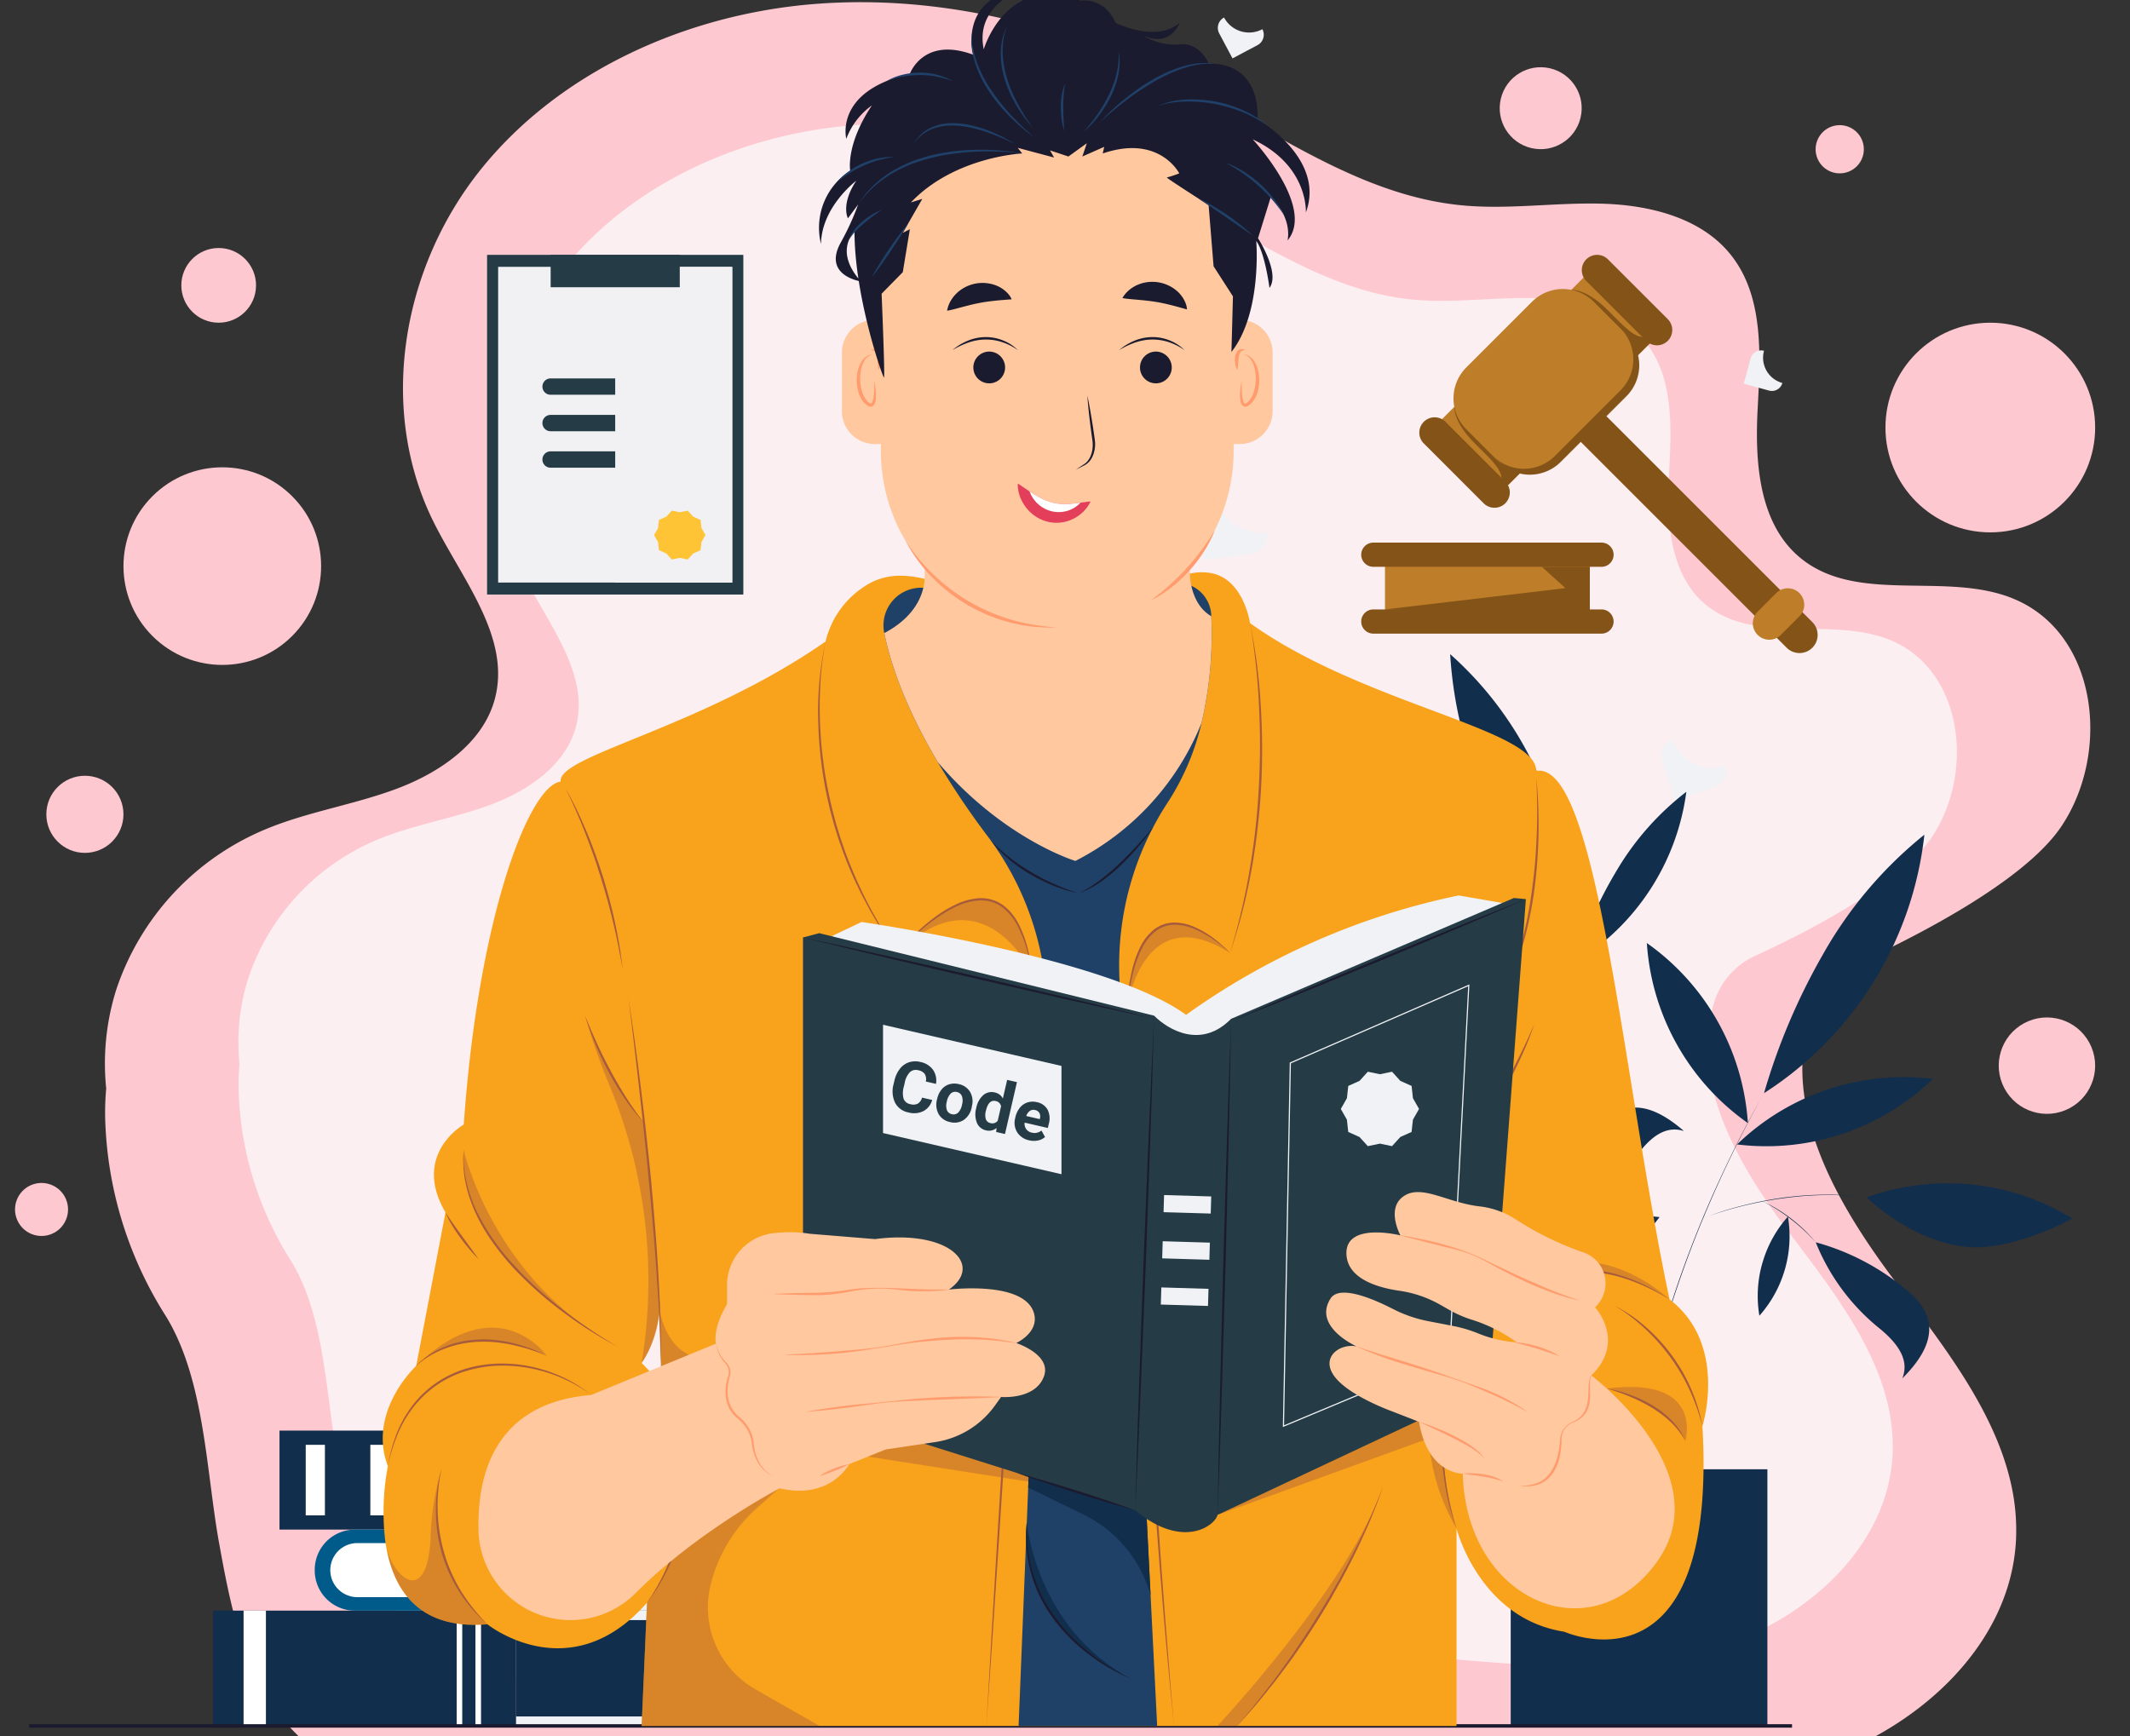 <svg xmlns="http://www.w3.org/2000/svg" xmlns:xlink="http://www.w3.org/1999/xlink" width="352" height="287" viewBox="0 0 352 287">
  <rect x="0" y="0" width="352" height="287" fill="#333333" stroke="none"/>
  <defs>
    <clipPath id="clip-path">
      <rect id="Rectángulo_348664" data-name="Rectángulo 348664" width="352" height="287" transform="translate(972 6056)" fill="#fff" opacity="0.68"/>
    </clipPath>
    <clipPath id="clip-path-2">
      <rect id="Rectángulo_348568" data-name="Rectángulo 348568" width="352" height="288" transform="translate(972 6055)" fill="#fff" stroke="#707070" stroke-width="1" opacity="0.67"/>
    </clipPath>
    <clipPath id="clip-path-3">
      <rect id="Rectángulo_347710" data-name="Rectángulo 347710" width="342.351" height="299.557" fill="#fff" opacity="0.43"/>
    </clipPath>
    <clipPath id="clip-path-4">
      <rect id="Rectángulo_347556" data-name="Rectángulo 347556" width="395.334" height="420.807" fill="none"/>
    </clipPath>
    <clipPath id="clip-path-5">
      <rect id="Rectángulo_348515" data-name="Rectángulo 348515" width="219.031" height="287.363" fill="none"/>
    </clipPath>
    <clipPath id="clip-path-7">
      <rect id="Rectángulo_348499" data-name="Rectángulo 348499" width="25.472" height="32.487" fill="none"/>
    </clipPath>
    <clipPath id="clip-path-8">
      <rect id="Rectángulo_348500" data-name="Rectángulo 348500" width="21.697" height="6.435" fill="none"/>
    </clipPath>
    <clipPath id="clip-path-9">
      <rect id="Rectángulo_348501" data-name="Rectángulo 348501" width="16.859" height="25.696" fill="none"/>
    </clipPath>
    <clipPath id="clip-path-10">
      <rect id="Rectángulo_348502" data-name="Rectángulo 348502" width="27.392" height="39.675" fill="none"/>
    </clipPath>
    <clipPath id="clip-path-11">
      <rect id="Rectángulo_348503" data-name="Rectángulo 348503" width="32.495" height="15.71" fill="none"/>
    </clipPath>
    <clipPath id="clip-path-12">
      <rect id="Rectángulo_348504" data-name="Rectángulo 348504" width="13.232" height="8.929" fill="none"/>
    </clipPath>
    <clipPath id="clip-path-13">
      <rect id="Rectángulo_348505" data-name="Rectángulo 348505" width="64.036" height="51.34" fill="none"/>
    </clipPath>
    <clipPath id="clip-path-14">
      <rect id="Rectángulo_348506" data-name="Rectángulo 348506" width="15.383" height="12.41" fill="none"/>
    </clipPath>
    <clipPath id="clip-path-15">
      <rect id="Rectángulo_348507" data-name="Rectángulo 348507" width="12.28" height="57.377" fill="none"/>
    </clipPath>
    <clipPath id="clip-path-16">
      <rect id="Rectángulo_348508" data-name="Rectángulo 348508" width="40.501" height="42.58" fill="none"/>
    </clipPath>
    <clipPath id="clip-path-17">
      <rect id="Rectángulo_348509" data-name="Rectángulo 348509" width="22.29" height="12.388" fill="none"/>
    </clipPath>
    <clipPath id="clip-path-18">
      <rect id="Rectángulo_348510" data-name="Rectángulo 348510" width="17.082" height="14.235" fill="none"/>
    </clipPath>
    <clipPath id="clip-path-19">
      <rect id="Rectángulo_348631" data-name="Rectángulo 348631" width="42.347" height="56.147" fill="#d3d4d4"/>
    </clipPath>
    <clipPath id="clip-path-20">
      <rect id="Rectángulo_348629" data-name="Rectángulo 348629" width="19.344" height="52.156" fill="#f1f0f2"/>
    </clipPath>
  </defs>
  <g id="Enmascarar_grupo_1000243" data-name="Enmascarar grupo 1000243" transform="translate(-972 -6056)" clip-path="url(#clip-path)">
    <g id="Enmascarar_grupo_1000238" data-name="Enmascarar grupo 1000238" clip-path="url(#clip-path-2)">
      <g id="Set_of_a_man_character_pointing_his_finger_in_different_directions__up_and_down_and_looking_out_Convertido_" data-name="Set_of_a_man_character_pointing_his_finger_in_different_directions,_up_and_down_and_looking_out [Convertido]" transform="translate(948 6004.789)">
        <g id="Bg">
          <rect id="Rectángulo_348516" data-name="Rectángulo 348516" width="392" height="392" transform="translate(0 0.211)" fill="#fff" opacity="0"/>
        </g>
        <g id="Ñëîé_1" data-name="Ñëîé 1" transform="translate(25.177 51.575)">
          <g id="Grupo_1013234" data-name="Grupo 1013234" transform="translate(0 9.375)">
            <circle id="Elipse_8005" data-name="Elipse 8005" cx="16.332" cy="16.332" r="16.332" transform="translate(12.462 83.836) rotate(-45)" fill="#fdc8d0"/>
            <circle id="Elipse_8006" data-name="Elipse 8006" cx="6.173" cy="6.173" r="6.173" transform="translate(28.789 31.256)" fill="#fdc8d0"/>
            <circle id="Elipse_8007" data-name="Elipse 8007" cx="17.328" cy="17.328" r="17.328" transform="translate(310.409 43.603)" fill="#fdc8d0"/>
            <circle id="Elipse_8008" data-name="Elipse 8008" cx="3.983" cy="3.983" r="3.983" transform="matrix(0.526, -0.851, 0.851, 0.526, 297.369, 16.227)" fill="#fdc8d0"/>
            <circle id="Elipse_8009" data-name="Elipse 8009" cx="7.966" cy="7.966" r="7.966" transform="translate(326.69 162.096) rotate(-22.5)" fill="#fdc8d0"/>
            <circle id="Elipse_8010" data-name="Elipse 8010" cx="4.381" cy="4.381" r="4.381" transform="translate(0 192.635) rotate(-68.37)" fill="#fdc8d0"/>
            <circle id="Elipse_8011" data-name="Elipse 8011" cx="6.373" cy="6.373" r="6.373" transform="translate(6.48 118.49)" fill="#fdc8d0"/>
            <circle id="Elipse_8012" data-name="Elipse 8012" cx="6.772" cy="6.772" r="6.772" transform="translate(245.29 13.181) rotate(-76.72)" fill="#fdc8d0"/>
          </g>
          <path id="Trazado_729295" data-name="Trazado 729295" d="M526.081,361.534c-10.845-4.355-24.807.724-34.216-6.032-7.627-5.475-8.383-16.02-7.909-25.139s1.155-19.279-4.981-26.264c-4.954-5.636-13.167-7.6-20.856-7.8s-15.406,1.01-23.06.273c-16.475-1.589-30.373-11.819-44.918-19.395-18.848-9.817-40.4-15.545-61.785-13.9s-42.478,11.172-55.51,27.5-16.922,39.58-7.7,58.13c4.763,9.578,12.951,19.232,10.066,29.473-1.99,7.072-8.913,11.894-16.026,14.58s-14.8,3.828-21.813,6.752a43.683,43.683,0,0,0-24.647,26.449,40.618,40.618,0,0,0-1.679,16.406,44.356,44.356,0,0,0-.173,4.842,64.1,64.1,0,0,0,9.958,32.657c6.519,10.5,6.707,25.7,8.876,37.656,1.8,9.917,3.769,20.238,9.921,28.286,7.4,9.682,19.875,14.527,32.122,15.682s24.537-.908,36.723-2.583a585.876,585.876,0,0,1,127.378-3.491c18.506,1.514,37.49,3.871,55.378-1.035s34.644-19.33,35.436-37.605a34.7,34.7,0,0,0-.879-9.272c-2.753-12.049-11.286-22.88-18.967-33.087-9.6-12.761-18.83-28.447-14.276-43.682.006-.024.014-.045.02-.069a14.49,14.49,0,0,1,7.858-8.968c9.084-4.155,27.545-13.435,33.728-22.662,8.248-12.306,6.007-32.046-8.076-37.7Z" transform="translate(-194.673 -262.999)" fill="#fdc8d0"/>
          <path id="Trazado_729320" data-name="Trazado 729320" d="M483.708,348.289c-9.387-3.77-21.473.626-29.617-5.221-6.6-4.739-7.257-13.867-6.846-21.76s1-16.688-4.312-22.734c-4.288-4.879-11.4-6.574-18.052-6.751s-13.335.874-19.961.236c-14.26-1.375-26.29-10.231-38.88-16.788-16.314-8.5-34.969-13.456-53.48-12.03s-36.769,9.67-48.048,23.8-14.647,34.26-6.661,50.316c4.123,8.29,11.21,16.647,8.713,25.511-1.723,6.121-7.715,10.3-13.872,12.621s-12.812,3.314-18.881,5.844a37.811,37.811,0,0,0-21.334,22.894,35.158,35.158,0,0,0-1.453,14.2,38.392,38.392,0,0,0-.149,4.191,55.486,55.486,0,0,0,8.62,28.268c5.642,9.088,5.805,22.244,7.683,32.595,1.557,8.584,3.263,17.518,8.587,24.484,6.406,8.38,17.2,12.575,27.8,13.575s21.239-.786,31.787-2.236a507.128,507.128,0,0,1,110.257-3.021c16.019,1.31,32.45,3.351,47.935-.9s29.987-16.732,30.673-32.551a30.032,30.032,0,0,0-.76-8.026c-2.383-10.429-9.769-19.8-16.418-28.64-8.311-11.045-16.3-24.623-12.357-37.811.005-.02.012-.039.017-.059a12.542,12.542,0,0,1,6.8-7.762c7.863-3.6,23.843-11.629,29.195-19.616,7.14-10.652,5.2-27.738-6.99-32.634Z" transform="translate(-172.623 -242.902)" fill="#fceff1"/>
        </g>
      </g>
    </g>
    <g id="Grupo_1013326" data-name="Grupo 1013326" transform="translate(976.824 6050.738)">
      <g id="Enmascarar_grupo_1000237" data-name="Enmascarar grupo 1000237" transform="translate(0 0)" clip-path="url(#clip-path-3)">
        <g id="reading_2_Convertido_" data-name="reading_2 [Convertido]" transform="translate(-52.983 -88.645)">
          <g id="BACK" transform="translate(0 0)">
            <g id="Grupo_1010891" data-name="Grupo 1010891" transform="translate(0)" clip-path="url(#clip-path-4)">
              <g id="Grupo_1010890" data-name="Grupo 1010890" transform="translate(41.796 31.413)">
                <g id="Grupo_1010873" data-name="Grupo 1010873">
                  <path id="Trazado_721019" data-name="Trazado 721019" d="M1316.542,929.173h0a7.756,7.756,0,0,1-8.624-6.778h0a3.212,3.212,0,0,0-2.807,3.573l.923,7.7,7.7-.923a3.213,3.213,0,0,0,2.807-3.572Z" transform="translate(-1100.766 -778.641)" fill="#f0f2f5"/>
                  <path id="Trazado_721022" data-name="Trazado 721022" d="M382.966,369h0a4.684,4.684,0,0,1-5.847,3.116h0a1.942,1.942,0,0,0,1.29,2.423l4.482,1.367,1.366-4.482a1.942,1.942,0,0,0-1.29-2.423Z" transform="translate(-349.344 -330.522)" fill="#f0f2f5"/>
                  <path id="Trazado_721023" data-name="Trazado 721023" d="M1329.772,511.687h0a4.686,4.686,0,0,1-6.338-1.932h0a1.941,1.941,0,0,0-.8,2.625l2.2,4.136,4.135-2.2a1.942,1.942,0,0,0,.8-2.625Z" transform="translate(-1114.786 -444.367)" fill="#f0f2f5"/>
                  <path id="Trazado_721024" data-name="Trazado 721024" d="M1626.167,321.9h0a4.684,4.684,0,0,1-6.1-2.588h0a1.94,1.94,0,0,0-1.072,2.526l1.757,4.343,4.343-1.757a1.94,1.94,0,0,0,1.072-2.526Z" transform="translate(-1354.814 -290.237)" fill="#f0f2f5"/>
                  <path id="Trazado_721026" data-name="Trazado 721026" d="M1709.482,1137.007h0a6.821,6.821,0,0,0,8.6,4.368h0a2.825,2.825,0,0,1-1.81,3.565l-6.486,2.119-2.119-6.486A2.826,2.826,0,0,1,1709.482,1137.007Z" transform="translate(-1426.613 -952.309)" fill="#f0f2f5"/>
                  <path id="Trazado_721027" data-name="Trazado 721027" d="M1785.451,805.25h0a4.332,4.332,0,0,1-3.034-5.322h0a1.794,1.794,0,0,0-2.2,1.256l-1.144,4.177,4.177,1.144A1.794,1.794,0,0,0,1785.451,805.25Z" transform="translate(-1484.537 -679.451)" fill="#f0f2f5"/>
                  <path id="Trazado_721028" data-name="Trazado 721028" d="M235.861,740.219h0a2.725,2.725,0,0,0-.365,5.023,2.726,2.726,0,0,0-3.81,3.293h0a2.727,2.727,0,0,0,3.445,1.73l6.245-2.069-2.069-6.245a2.727,2.727,0,0,0-3.445-1.73Z" transform="translate(-231.54 -631.047)" fill="#f0f2f5"/>
                  <path id="Trazado_721029" data-name="Trazado 721029" d="M780.3,181.046h0a4.669,4.669,0,0,0-6.719,5.413,4.669,4.669,0,0,0-8.578-.923h0a4.67,4.67,0,0,0,1.86,6.336l9.893,5.4,5.4-9.893A4.668,4.668,0,0,0,780.3,181.046Z" transform="translate(-663.012 -177.935)" fill="#f0f2f5"/>
                  <path id="Trazado_721030" data-name="Trazado 721030" d="M1257.3,171.38h0a3.748,3.748,0,0,0-6.893.666,3.748,3.748,0,0,0-5.344-4.4h0a3.75,3.75,0,0,0-1.549,5.068l4.25,7.988,7.988-4.25A3.749,3.749,0,0,0,1257.3,171.38Z" transform="translate(-1050.554 -167.191)" fill="#f0f2f5"/>
                </g>
                <g id="Grupo_1010889" data-name="Grupo 1010889" transform="translate(21.569 170.618)">
                  <g id="Grupo_1010879" data-name="Grupo 1010879" transform="translate(20 128.345)">
                    <g id="Grupo_1010876" data-name="Grupo 1010876" transform="translate(0 29.757)">
                      <path id="Trazado_721275" data-name="Trazado 721275" d="M0,0H39.73V19.059H0Z" transform="translate(50.088)" fill="#112e4c"/>
                      <path id="Trazado_721274" data-name="Trazado 721274" d="M0,0H50.088V19.059H0Z" fill="#112e4c"/>
                      <rect id="Rectángulo_347539" data-name="Rectángulo 347539" width="41.009" height="1.566" transform="translate(50.088)" fill="#f0f2f5"/>
                      <rect id="Rectángulo_347540" data-name="Rectángulo 347540" width="18.391" height="0.392" transform="translate(72.038 5.087)" fill="#f0f2f5"/>
                      <rect id="Rectángulo_347541" data-name="Rectángulo 347541" width="41.009" height="1.566" transform="translate(50.088 17.493)" fill="#f0f2f5"/>
                      <rect id="Rectángulo_347542" data-name="Rectángulo 347542" width="3.692" height="19.059" transform="translate(5.047)" fill="#fff"/>
                      <rect id="Rectángulo_347543" data-name="Rectángulo 347543" width="0.923" height="19.059" transform="translate(43.364)" fill="#fff"/>
                      <rect id="Rectángulo_347544" data-name="Rectángulo 347544" width="0.923" height="19.059" transform="translate(40.261)" fill="#fff"/>
                      <path id="Trazado_721040" data-name="Trazado 721040" d="M781.283,1930.082h-4.147l-3.856-6.952h4.147Z" transform="translate(-691.743 -1917.653)" fill="#f0f2f5"/>
                    </g>
                    <g id="Grupo_1010877" data-name="Grupo 1010877" transform="translate(10.984)">
                      <rect id="Rectángulo_347545" data-name="Rectángulo 347545" width="34.11" height="16.362" transform="translate(43)" fill="#fff"/>
                      <rect id="Rectángulo_347546" data-name="Rectángulo 347546" width="43" height="16.362" fill="#112e4c"/>
                      <rect id="Rectángulo_347547" data-name="Rectángulo 347547" width="35.208" height="1.344" transform="translate(43)" fill="#f0f2f5"/>
                      <rect id="Rectángulo_347548" data-name="Rectángulo 347548" width="15.787" height="0.337" transform="translate(61.844 4.368)" fill="#f0f2f5"/>
                      <rect id="Rectángulo_347549" data-name="Rectángulo 347549" width="35.208" height="1.344" transform="translate(43 15.019)" fill="#f0f2f5"/>
                      <rect id="Rectángulo_347550" data-name="Rectángulo 347550" width="3.171" height="11.659" transform="translate(4.334 2.352)" fill="#fff"/>
                      <rect id="Rectángulo_347551" data-name="Rectángulo 347551" width="21.25" height="11.659" transform="translate(15.011 2.352)" fill="#fff"/>
                      <path id="Trazado_721048" data-name="Trazado 721048" d="M777.241,1768.679H773.68l-3.31-5.969h3.561Z" transform="translate(-700.37 -1758.007)" fill="#f0f2f5"/>
                    </g>
                    <g id="Grupo_1010878" data-name="Grupo 1010878" transform="translate(16.809 16.36)">
                      <path id="Trazado_721049" data-name="Trazado 721049" d="M439.823,1823.962h55.3v13.4h-55.3a6.638,6.638,0,0,1-6.635-6.635v-.127a6.638,6.638,0,0,1,6.635-6.635Z" transform="translate(-433.19 -1823.96)" fill="#005b8b"/>
                      <path id="Trazado_721050" data-name="Trazado 721050" d="M623.747,1829.76h22.327v11.2H623.747a5.6,5.6,0,0,1-5.6-5.6h0A5.6,5.6,0,0,1,623.747,1829.76Z" transform="translate(-582.948 -1828.656)" fill="#fff"/>
                      <rect id="Rectángulo_347552" data-name="Rectángulo 347552" width="28.823" height="1.1" transform="translate(35.202 0.002)" fill="#f0f2f5"/>
                      <rect id="Rectángulo_347553" data-name="Rectángulo 347553" width="12.925" height="0.276" transform="translate(50.63 3.578)" fill="#f0f2f5"/>
                      <rect id="Rectángulo_347554" data-name="Rectángulo 347554" width="28.823" height="1.1" transform="translate(35.202 12.297)" fill="#f0f2f5"/>
                      <path id="Trazado_721051" data-name="Trazado 721051" d="M474.629,1844.618H450.8a4.469,4.469,0,0,1,0-8.937h23.829a5.962,5.962,0,0,0-.586.51,5.6,5.6,0,0,0,.588,8.425Z" transform="translate(-443.829 -1833.449)" fill="#fff"/>
                      <path id="Trazado_721052" data-name="Trazado 721052" d="M567.3,1842.435a.287.287,0,0,1-.179-.061,6.361,6.361,0,0,1-.668-9.581,6.863,6.863,0,0,1,.664-.58.3.3,0,1,1,.36.474,5.9,5.9,0,0,0-.6.527,5.768,5.768,0,0,0,.605,8.685.3.3,0,0,1-.181.535Z" transform="translate(-539.581 -1830.593)" fill="#f0f2f5"/>
                    </g>
                  </g>
                  <g id="Grupo_1013233" data-name="Grupo 1013233" transform="translate(185.067)">
                    <path id="Trazado_721031" data-name="Trazado 721031" d="M1231.59,1331.18a68.56,68.56,0,0,1,21.606,14.57,104.548,104.548,0,0,1,15.516,19.328,58.325,58.325,0,0,1-37.121-33.895Z" transform="translate(-1231.59 -1280.262)" fill="#f0f2f5"/>
                    <path id="Trazado_721032" data-name="Trazado 721032" d="M1300.117,1521.028a39.3,39.3,0,0,1,16.864,4.671h0a39.6,39.6,0,0,1-34.091-1.61,39.281,39.281,0,0,1,17.226-3.061Z" transform="translate(-1273.126 -1433.942)" fill="#f0f2f5"/>
                    <path id="Trazado_721033" data-name="Trazado 721033" d="M1452.306,1355.69a39.552,39.552,0,0,1-7.969,33.185,39.59,39.59,0,0,1,7.967-33.185Z" transform="translate(-1403.137 -1300.108)" fill="#f0f2f5"/>
                    <path id="Trazado_721034" data-name="Trazado 721034" d="M1349.911,1671.7c-7.04-3.909-8.325-8.305-4.967-13.412a39.335,39.335,0,0,1,12.6-12.135,34.984,34.984,0,0,1-6.141,16.385C1348.6,1666.486,1348.144,1669.4,1349.911,1671.7Z" transform="translate(-1321.935 -1535.286)" fill="#f0f2f5"/>
                    <path id="Trazado_721035" data-name="Trazado 721035" d="M1327.835,1167.495c.161-.046.323-.092.487-.133l.835-.219c.28-.07.559-.133.84-.2l.42-.1.422-.09.845-.179q1.693-.334,3.405-.571a60.692,60.692,0,0,1,6.882-.5,48.214,48.214,0,0,1,6.817.333l-.152-.205q-2.307-3.052-4.762-5.984t-5.061-5.735c-.864-.938-1.746-1.859-2.636-2.771s-1.8-1.808-2.731-2.678c.94.863,1.85,1.757,2.75,2.659s1.785,1.821,2.657,2.754q2.612,2.8,5.076,5.725t4.779,5.976q.642.848,1.275,1.705a20.185,20.185,0,0,1,.4-2.282c.185-.771.4-1.536.651-2.288s.529-1.5.835-2.227.636-1.454,1.009-2.153c-.165.36-.328.722-.481,1.087s-.307.731-.451,1.1c-.29.737-.563,1.479-.809,2.231s-.472,1.509-.672,2.274l-.143.577c-.046.192-.084.386-.125.58-.09.367-.141.74-.211,1.11,1.092,1.481,2.162,2.979,3.19,4.5.363.525.71,1.06,1.06,1.593s.7,1.064,1.039,1.606l1.018,1.62.986,1.639c.164.274.331.546.49.822l.474.83.474.83c.158.278.319.552.468.834l.912,1.682.228.421.217.426.436.851c.594,1.129,1.13,2.286,1.686,3.436.272.576.526,1.163.788,1.743l.392.874c.13.291.248.588.369.883l.729,1.768.679,1.789.339.895.312.9.4,1.153h.076q-.069-2.353-.162-4.7-.237-6.044-.611-12.08t-.889-12.061q-.308-3.588-.675-7.171a11.041,11.041,0,0,1-2.37,1.2c-5.314,1.835-11.048-.335-11.048-.335a23.667,23.667,0,0,1,12.824-6.423l-.261-2.307-.367-3c-.027-.23-.057-.459-.086-.689a34.593,34.593,0,0,1-10.215,7.514h0a39.331,39.331,0,0,1,7.135-15.976,12.712,12.712,0,0,1,1.633-1.812l-.156-1.011-.234-1.494-.251-1.49-.251-1.49c-.084-.5-.166-.993-.259-1.49l-.543-2.975c-.087-.5-.186-.99-.283-1.485l-.293-1.483-.293-1.483c-.1-.495-.207-.985-.312-1.479l-.057-.265a35,35,0,0,1-14.921-9.111c-3.352-3.5-6.133-4.5-8.717-3.193,5.165-6.181,9.723-6.614,14.106-2.356a39.345,39.345,0,0,1,9.514,14.577l-.557-2.609q-.8-3.592-1.715-7.158l-.031.019h0s.008-.025.019-.065q-.58-2.27-1.2-4.53h0a104.68,104.68,0,0,1-13.021-21.09,68.537,68.537,0,0,1-6.5-25.235,58.326,58.326,0,0,1,19.518,46.325q.631,2.238,1.212,4.492a70.7,70.7,0,0,1,6.766-15.007,45.843,45.843,0,0,1,11.534-13.053,38.981,38.981,0,0,1-18.281,28.132q.925,3.566,1.747,7.158l.637,2.956c.1.493.215.984.314,1.479l.3,1.482.3,1.483c.1.495.2.987.286,1.485l.546,2.975q.613,3.454,1.153,6.924c3.358-2.973,7.436-2.506,12.6,2-2.758-.883-5.348.533-8.111,4.518a33.022,33.022,0,0,1-3.028,3.736q.391,3.032.735,6.072a23.34,23.34,0,0,1,6.376-.1,24.966,24.966,0,0,1-5.792,5.613q.363,3.611.67,7.227.5,6.026.872,12.064c.337,5.592.594,11.187.735,16.787h.154l.082-1.426.031-.52.015-.26.025-.259.1-1.038.1-1.037.047-.52.065-.518.257-2.069.032-.259.04-.257.08-.516.162-1.03.162-1.03.188-1.026c.13-.683.248-1.368.385-2.05l.432-2.04a141.491,141.491,0,0,1,4.589-16.029q1.384-3.934,2.946-7.8t3.3-7.658c1.534-3.35,3.152-6.663,4.882-9.916a39.545,39.545,0,0,1-16.657-29.734,39.591,39.591,0,0,1,16.691,29.67q1.3-2.45,2.7-4.852c-.7,1.2-1.366,2.419-2.023,3.645-.227.422-.45.849-.672,1.273a.126.126,0,0,0,0,.027h0l-.011-.01q-.628,1.2-1.239,2.408-1.882,3.72-3.607,7.516-1.307,2.884-2.524,5.807a49.121,49.121,0,0,1,6.5-2.086,62.835,62.835,0,0,1,6.77-1.321q1.71-.223,3.432-.351l.86-.053.43-.025.43-.015c.288-.01.575-.023.863-.031l.862-.012c.288-.007.575,0,.863,0s.574,0,.862.014c.574.023,1.149.034,1.722.078,1.147.067,2.291.2,3.43.349a39.557,39.557,0,0,1,33.952,3.475c.244,0-9.855,5.446-17.355,4.724-9.372-.9-16.594-8.2-16.594-8.2h0c-1.142-.131-2.286-.247-3.434-.3-.572-.04-1.148-.048-1.72-.069-.288-.007-.575-.005-.862-.007s-.575-.005-.863,0l-.86.017c-.287.007-.573.023-.86.034l-.43.019-.43.026-.859.057q-1.715.137-3.424.367a62.818,62.818,0,0,0-6.766,1.283c-1.115.276-2.223.58-3.319.921-1.077.329-2.151.683-3.2,1.1q-.385.925-.761,1.856-1.558,3.865-2.929,7.8a140.9,140.9,0,0,0-4.621,16.008l-.436,2.038c-.139.682-.259,1.365-.39,2.048l-.192,1.024-.163,1.03-.164,1.029-.081.514-.04.257-.034.259-.27,2.067-.067.516-.051.518-.1,1.037-.1,1.037-.024.259-.017.261-.032.52-.091,1.425h21.168v7.227h0v.322h0v34.873h-42.42V1198.4h20.979l-.4-1.149-.318-.9-.344-.892-.691-1.783-.74-1.762c-.126-.293-.242-.59-.373-.881l-.394-.872c-.265-.581-.52-1.165-.792-1.741-.557-1.146-1.1-2.3-1.692-3.43l-.438-.851-.219-.425-.228-.42-.916-1.679c-.15-.282-.312-.556-.47-.832l-.476-.83-.476-.829c-.16-.276-.327-.546-.491-.82l-.989-1.637-1.021-1.618c-.335-.542-.694-1.07-1.043-1.6s-.7-1.066-1.062-1.589c-1.374-2.046-2.817-4.044-4.3-6.013-1.119-.13-2.244-.2-3.371-.236-1.147-.046-2.3-.052-3.447-.029q-1.8.035-3.586.183a23.975,23.975,0,0,0-1.859,1.9c-.442.5-.872,1.013-1.281,1.542a19.785,19.785,0,0,1,8.954,14.465,19.776,19.776,0,0,1-8.991-14.417c-.141.183-.279.367-.415.556s-.272.371-.4.559-.268.373-.392.568l-.377.579c-.065.1-.124.194-.183.293l-.179.295c-.485.783-.908,1.6-1.325,2.421l.29-.628c.1-.209.19-.419.3-.623l.322-.613c.1-.206.229-.4.341-.6a25.47,25.47,0,0,1,1.517-2.313,25.934,25.934,0,0,1,1.757-2.135c.312-.341.634-.67.963-.994.308-.291.622-.581.952-.849q-1.642.134-3.278.35-1.707.231-3.4.552l-.843.173-.422.088-.421.1c-.28.065-.56.128-.839.2l-.836.215c-.15.036-.3.078-.449.12a19.777,19.777,0,0,1-16.353,4.677,19.784,19.784,0,0,1,16.3-4.731Z" transform="translate(-1296.323 -1063.65)" fill="#112e4c"/>
                    <path id="Trazado_721036" data-name="Trazado 721036" d="M1737.535,1220.48a58.331,58.331,0,0,1-26.5,42.72,104.609,104.609,0,0,1,9.671-22.82,68.545,68.545,0,0,1,16.825-19.9Z" transform="translate(-1619.789 -1190.631)" fill="#112e4c"/>
                    <path id="Trazado_721037" data-name="Trazado 721037" d="M1687.592,1442.117a39.551,39.551,0,0,1,32.364-10.828,39.6,39.6,0,0,1-32.367,10.826Z" transform="translate(-1600.802 -1361.071)" fill="#112e4c"/>
                    <path id="Trazado_721038" data-name="Trazado 721038" d="M1706.325,1549.313a19.681,19.681,0,0,1,4.18-7.622c-.536-.4-1.09-.773-1.652-1.135a24.8,24.8,0,0,0-2.4-1.366c.425.179.835.391,1.243.6s.805.451,1.2.693a25.74,25.74,0,0,1,4.362,3.39c.164.162.335.316.491.485l.476.5c.162.166.308.343.459.518l.449.525c-.624-.677-1.254-1.35-1.934-1.969l-.253-.234c-.083-.08-.168-.158-.255-.232l-.52-.453c-.171-.153-.354-.293-.531-.439s-.356-.292-.541-.428-.365-.283-.55-.423a19.771,19.771,0,0,1-4.728,16.32,19.656,19.656,0,0,1,.5-8.734Z" transform="translate(-1615.342 -1448.683)" fill="#112e4c"/>
                    <path id="Trazado_721039" data-name="Trazado 721039" d="M1770.223,1596.986c1.075-2.689-.154-5.373-3.934-8.411a34.991,34.991,0,0,1-10.369-14.1,39.366,39.366,0,0,1,15.432,8.247c4.619,4,4.581,8.58-1.131,14.259Z" transform="translate(-1656.127 -1477.257)" fill="#112e4c"/>
                  </g>
                </g>
              </g>
            </g>
          </g>
          <g id="FRONT" transform="translate(52.387 119.983)">
            <g id="Grupo_1010930" data-name="Grupo 1010930">
              <rect id="Rectángulo_347568" data-name="Rectángulo 347568" width="291.92" height="0.571" transform="translate(0 258.924)" fill="#1b1a2e"/>
            </g>
          </g>
          <g id="Grupo_1013191" data-name="Grupo 1013191" transform="translate(111.408 91.83)">
            <g id="Grupo_1013229" data-name="Grupo 1013229" clip-path="url(#clip-path-5)">
              <g id="Grupo_1013228" data-name="Grupo 1013228" transform="translate(0 0.001)">
                <g id="Grupo_1013227" data-name="Grupo 1013227" clip-path="url(#clip-path-5)">
                  <path id="Trazado_729197" data-name="Trazado 729197" d="M212.654,626.914c-7.781-36.706-11.9-89.111-22.041-87.35.1-6.943-28.645-11.036-47.286-24.438,0,0-1.076-7.558-6.775-8.319-6.339-.848-9.584,5.37-25.589,5.37-14.937,0-22.4-7.736-30.294-3.735a15,15,0,0,0-7.487,9.732c-20.659,14.378-44.337,18.839-43.772,23.15-5.161.606-13.589,22.064-16.017,56.689,0,0-8.661,4.875-3.022,14.522L5.536,637.893S-2.592,645.426.85,654.477A40.833,40.833,0,0,0,.333,666.1a.237.237,0,0,0,0,.025c.029.258.061.519.1.778a.026.026,0,0,1,0,.012c1.017,7.219,4.9,14.714,16.859,13.7,0,0,13.637,10.962,26.385-3.569l-.892,20.38H177.452V664.776s3.754,14.891,17.824,17.076c0,0,25.41,11.4,22.813-33.985,0,0,4.288-13.539-5.436-20.953m-169.869,10.5s2.383-3.014,3.062-9.074a96.068,96.068,0,0,0,.475,12.753Z" transform="translate(0 -410.056)" fill="#f9a21b"/>
                  <path id="Trazado_729198" data-name="Trazado 729198" d="M486.293,538.856a41.464,41.464,0,0,1-5.461,12.978,49.153,49.153,0,0,0-8.117,29.41L478.948,704.7h-22.9l4.659-115.853a48.663,48.663,0,0,0-9.786-31.227,132.5,132.5,0,0,1-8.24-12.244c-3.935-6.666-7.344-14.049-8.832-21.316l-.014-.07a6.216,6.216,0,0,1,8.535-6.931c5.057,2.168,11.234,6.319,20.069,7.031,5.941.48,11.825-3.866,16.511-7.278a5.63,5.63,0,0,1,8.939,4.314c0,.048,0,.1.006.145a64.907,64.907,0,0,1-1.6,17.587" transform="translate(-350.964 -417.335)" fill="#1f4168"/>
                  <path id="Trazado_729199" data-name="Trazado 729199" d="M486.9,529.477a43.976,43.976,0,0,1-20.861,22.862s-11.888-3.579-22.752-16.344c-3.935-6.666-7.344-14.049-8.832-21.316,2.962-1.553,7.075-4.769,6.7-10.547l43.774.158s-.217,5.4,3.57,7.6a64.9,64.9,0,0,1-1.6,17.587" transform="translate(-351.57 -407.956)" fill="#ffc89f"/>
                  <rect id="Rectángulo_348498" data-name="Rectángulo 348498" width="43.773" height="47.575" transform="translate(89.587 75.166)" fill="#ffc89f"/>
                  <path id="Trazado_729200" data-name="Trazado 729200" d="M460.657,156.068h0a29.152,29.152,0,0,1-29.152-29.152V91.3a29.152,29.152,0,0,1,58.3,0v35.613a29.152,29.152,0,0,1-29.152,29.152" transform="translate(-349.184 -50.294)" fill="#ffc89f"/>
                  <path id="Trazado_729201" data-name="Trazado 729201" d="M478.019,494.005a26.229,26.229,0,0,1-7.515-.74c-.617-.143-1.22-.341-1.829-.516-.307-.081-.6-.208-.9-.313l-.893-.329c-.3-.1-.583-.249-.874-.375l-.867-.393c-.294-.122-.565-.289-.847-.433l-.84-.448-.209-.113-.2-.127-.4-.254-.805-.507c-.136-.082-.266-.173-.393-.268l-.386-.279-.77-.559c-.5-.388-.978-.808-1.467-1.211-.474-.421-.922-.87-1.38-1.307a26.089,26.089,0,0,1-4.483-6.077,33.357,33.357,0,0,0,4.817,5.737l.7.622c.234.205.455.425.7.62.49.384.966.785,1.466,1.155.513.352,1.007.731,1.529,1.068l.793.491.4.245.2.123.206.11a30.77,30.77,0,0,0,6.866,2.879,33.491,33.491,0,0,0,7.394,1.2" transform="translate(-366.545 -388.231)" fill="#ff9b6c"/>
                  <path id="Trazado_729202" data-name="Trazado 729202" d="M676.075,470.346a20.245,20.245,0,0,1-1.827,3.544c-.183.279-.368.557-.557.831l-.592.808c-.205.263-.419.52-.628.78l-.657.757-.692.725-.717.7-.749.665c-.256.214-.515.425-.775.633a20.2,20.2,0,0,1-3.358,2.15c1.052-.811,2.075-1.639,3.052-2.515q.359-.337.724-.665l.706-.684.69-.7.668-.719.654-.732.631-.752.615-.766c.195-.263.4-.523.6-.783.781-1.055,1.509-2.151,2.218-3.275" transform="translate(-538.556 -380.615)" fill="#ff9b6c"/>
                  <path id="Trazado_729203" data-name="Trazado 729203" d="M403.169,308.5h1.517a5.423,5.423,0,0,0,5.423-5.423v-9.682a5.423,5.423,0,0,0-5.423-5.423h-1.517a5.423,5.423,0,0,0-5.423,5.423v9.682a5.423,5.423,0,0,0,5.423,5.423" transform="translate(-321.865 -233.032)" fill="#ffc89f"/>
                  <path id="Trazado_729204" data-name="Trazado 729204" d="M711.5,308.5h1.516a5.423,5.423,0,0,0,5.423-5.423v-9.682a5.423,5.423,0,0,0-5.423-5.423H711.5a5.423,5.423,0,0,0-5.423,5.423v9.682A5.423,5.423,0,0,0,711.5,308.5" transform="translate(-571.375 -233.032)" fill="#ffc89f"/>
                  <path id="Trazado_729205" data-name="Trazado 729205" d="M413.125,318.089a2.144,2.144,0,0,0-1.312,1.064,3.822,3.822,0,0,0-.347.783,5.591,5.591,0,0,0-.207.836,7.55,7.55,0,0,0-.093,1.721,6.894,6.894,0,0,0,.288,1.686,4.273,4.273,0,0,0,.754,1.479,1.854,1.854,0,0,0,.574.5c.1.037.142.042.2.014a.538.538,0,0,0,.182-.241,3.329,3.329,0,0,0,.207-.806c.044-.287.066-.581.085-.877.036-.591.039-1.189.036-1.79a12.439,12.439,0,0,1,.249,1.789,8.253,8.253,0,0,1,.011.915,3.221,3.221,0,0,1-.162.943,1,1,0,0,1-.332.478.642.642,0,0,1-.341.118.813.813,0,0,1-.321-.055,1.676,1.676,0,0,1-.457-.278,3.5,3.5,0,0,1-.353-.339,4.483,4.483,0,0,1-.908-1.67,7.01,7.01,0,0,1-.088-3.688,4.655,4.655,0,0,1,.774-1.69,2.61,2.61,0,0,1,.692-.63,1.775,1.775,0,0,1,.874-.262" transform="translate(-332.251 -257.406)" fill="#ff9b6c"/>
                  <path id="Trazado_729206" data-name="Trazado 729206" d="M424.1,316.787c-.063-.367-.091-.716-.12-1.059s-.052-.677-.1-1a2.211,2.211,0,0,0-.254-.848.719.719,0,0,0-.3-.272,1.648,1.648,0,0,0-.492-.127,1.014,1.014,0,0,1,.552-.167.914.914,0,0,1,.6.242,1.779,1.779,0,0,1,.5,1.086,3.534,3.534,0,0,1-.028,1.107,3.243,3.243,0,0,1-.358,1.034" transform="translate(-342.166 -253.545)" fill="#ff9b6c"/>
                  <path id="Trazado_729207" data-name="Trazado 729207" d="M743.241,318.089a1.777,1.777,0,0,1,.874.262,2.613,2.613,0,0,1,.692.63,4.648,4.648,0,0,1,.774,1.69,7.011,7.011,0,0,1-.088,3.688,4.484,4.484,0,0,1-.908,1.67,3.559,3.559,0,0,1-.353.339,1.676,1.676,0,0,1-.457.278.814.814,0,0,1-.321.055.643.643,0,0,1-.341-.118,1,1,0,0,1-.333-.478,3.237,3.237,0,0,1-.162-.943,8.3,8.3,0,0,1,.011-.915,12.486,12.486,0,0,1,.249-1.789c0,.6,0,1.2.037,1.79.019.3.041.59.085.877a3.329,3.329,0,0,0,.207.806.54.54,0,0,0,.182.241c.053.028.1.023.2-.014a1.852,1.852,0,0,0,.574-.5,4.277,4.277,0,0,0,.754-1.479,6.889,6.889,0,0,0,.288-1.686,7.552,7.552,0,0,0-.093-1.721,5.583,5.583,0,0,0-.207-.836,3.827,3.827,0,0,0-.347-.783,2.145,2.145,0,0,0-1.312-1.064" transform="translate(-600.938 -257.406)" fill="#ff9b6c"/>
                  <path id="Trazado_729208" data-name="Trazado 729208" d="M738.592,316.787a3.238,3.238,0,0,1-.359-1.034,3.544,3.544,0,0,1-.029-1.107,1.781,1.781,0,0,1,.5-1.086.914.914,0,0,1,.6-.242,1.015,1.015,0,0,1,.552.167,1.647,1.647,0,0,0-.492.127.716.716,0,0,0-.3.272,2.2,2.2,0,0,0-.254.848c-.047.318-.07.654-.1,1s-.057.692-.12,1.059" transform="translate(-597.347 -253.545)" fill="#ff9b6c"/>
                  <path id="Trazado_729209" data-name="Trazado 729209" d="M661.223,318.139a2.624,2.624,0,1,1-2.624-2.624,2.624,2.624,0,0,1,2.624,2.624" transform="translate(-530.83 -255.323)" fill="#1b1b2f"/>
                  <path id="Trazado_729210" data-name="Trazado 729210" d="M648.624,305.107a9.5,9.5,0,0,0-2.576-1.318,8.4,8.4,0,0,0-2.817-.44,7.75,7.75,0,0,0-1.422.141,3.482,3.482,0,0,0-.351.071l-.349.083c-.228.073-.463.127-.688.212a14.356,14.356,0,0,0-2.625,1.25,9.406,9.406,0,0,1,2.513-1.548,7.859,7.859,0,0,1,2.916-.617,7.534,7.534,0,0,1,2.932.549,7.138,7.138,0,0,1,2.467,1.615" transform="translate(-516.119 -245.148)" fill="#1b1b2f"/>
                  <path id="Trazado_729211" data-name="Trazado 729211" d="M516.862,318.139a2.624,2.624,0,1,1-2.624-2.624,2.624,2.624,0,0,1,2.624,2.624" transform="translate(-414.01 -255.323)" fill="#1b1b2f"/>
                  <path id="Trazado_729212" data-name="Trazado 729212" d="M504.264,305.107a9.5,9.5,0,0,0-2.576-1.318,8.4,8.4,0,0,0-2.817-.44,7.748,7.748,0,0,0-1.421.141,3.463,3.463,0,0,0-.351.071l-.349.083c-.228.073-.463.127-.688.212a14.355,14.355,0,0,0-2.625,1.25,9.406,9.406,0,0,1,2.513-1.548,7.86,7.86,0,0,1,2.916-.617,7.534,7.534,0,0,1,2.932.549,7.14,7.14,0,0,1,2.467,1.615" transform="translate(-399.3 -245.148)" fill="#1b1b2f"/>
                  <path id="Trazado_729213" data-name="Trazado 729213" d="M602.381,353.72q.354,1.669.632,3.349c.191,1.119.357,2.242.52,3.365.036.284.081.555.108.853a4.974,4.974,0,0,1,0,.882,4.681,4.681,0,0,1-.458,1.7,2.958,2.958,0,0,1-1.173,1.3c-.507.261-1.006.529-1.519.776.465-.327.947-.63,1.416-.948a2.341,2.341,0,0,0,.582-.561,3.3,3.3,0,0,0,.406-.7,4.673,4.673,0,0,0,.362-1.588,5.053,5.053,0,0,0-.016-.818c-.026-.266-.077-.556-.115-.834-.154-1.124-.3-2.249-.43-3.378s-.238-2.259-.318-3.394" transform="translate(-485.934 -286.239)" fill="#1b1b2f"/>
                  <path id="Trazado_729214" data-name="Trazado 729214" d="M562.146,432.783a6.268,6.268,0,0,1-.515.886,8.118,8.118,0,0,1-.658.77,6.571,6.571,0,0,1-.78.66c-.141.1-.285.2-.432.293s-.306.169-.465.251a6.706,6.706,0,0,1-1,.4,6.43,6.43,0,0,1-1.09.216,6.04,6.04,0,0,1-2.265-.163,6.4,6.4,0,0,1-2.035-.957,6.6,6.6,0,0,1-1.526-1.5,6.869,6.869,0,0,1-.949-1.815,6.555,6.555,0,0,1-.247-.986,4.137,4.137,0,0,1-.051-1.031c.293.193.562.377.821.558l.762.518c.118.079.234.157.35.232.371.244.729.47,1.08.676a10.441,10.441,0,0,0,2.626,1.155,7.347,7.347,0,0,0,1.322.222c.228.031.466.02.711.039.244-.017.5,0,.758-.027.523-.017,1.077-.1,1.67-.163l.238-.033c.22-.035.442-.069.678-.09a8.976,8.976,0,0,1,.994-.114" transform="translate(-445.172 -347.812)" fill="#e43f5a"/>
                  <path id="Trazado_729215" data-name="Trazado 729215" d="M568.731,438.533a3.993,3.993,0,0,1-.5.464c-.112.088-.228.173-.346.259s-.251.151-.379.222a5.177,5.177,0,0,1-.825.361,5.393,5.393,0,0,1-.911.2,4.9,4.9,0,0,1-1.911-.126,5.2,5.2,0,0,1-2.945-2.1,4.983,4.983,0,0,1-.587-1.151c.371.244.729.471,1.08.676a10.448,10.448,0,0,0,2.626,1.155,7.369,7.369,0,0,0,1.322.222c.228.031.466.02.711.039.245-.016.5,0,.758-.026.523-.016,1.078-.1,1.67-.163l.238-.033" transform="translate(-453.429 -353.358)" fill="#fff"/>
                  <path id="Trazado_729216" data-name="Trazado 729216" d="M651.4,259.634l-1.542-.43c-.468-.132-.911-.242-1.329-.347-.841-.2-1.6-.367-2.362-.483-.383-.058-.768-.119-1.168-.161-.2-.032-.4-.039-.611-.07-.208-.012-.421-.047-.64-.06-.109-.008-.221-.022-.333-.033s-.226-.015-.343-.028c-.233-.027-.471-.04-.719-.066s-.5-.04-.773-.08a7.5,7.5,0,0,1-.843-.122,4.5,4.5,0,0,1,.5-.718,5.8,5.8,0,0,1,.6-.6,5.623,5.623,0,0,1,.684-.491c.12-.074.243-.142.367-.211s.255-.121.386-.176a6.119,6.119,0,0,1,.809-.282c.139-.035.28-.066.422-.093l.213-.041.217-.025a6.23,6.23,0,0,1,4.881,1.527,5.3,5.3,0,0,1,1.069,1.336,4.567,4.567,0,0,1,.349.786,3.015,3.015,0,0,1,.169.865" transform="translate(-518.495 -206.412)" fill="#1b1b2f"/>
                  <path id="Trazado_729217" data-name="Trazado 729217" d="M499.6,258.738l-1.6.123c-.485.036-.939.085-1.368.129-.859.1-1.625.2-2.385.354-.38.076-.762.15-1.153.248-.2.038-.392.1-.6.143-.2.06-.412.1-.622.163-.105.03-.215.055-.325.083s-.218.063-.331.092c-.228.054-.457.124-.7.184s-.485.134-.753.189a7.5,7.5,0,0,1-.834.174,4.478,4.478,0,0,1,.221-.845,5.845,5.845,0,0,1,.361-.765,5.641,5.641,0,0,1,.475-.7c.088-.11.18-.217.273-.324s.2-.2.3-.3a6.112,6.112,0,0,1,.664-.542c.119-.081.241-.157.365-.232l.186-.112.194-.1a6.229,6.229,0,0,1,5.109-.235,5.3,5.3,0,0,1,1.462.89,4.572,4.572,0,0,1,.6.62,2.993,2.993,0,0,1,.455.755" transform="translate(-395.661 -207.186)" fill="#1b1b2f"/>
                  <path id="Trazado_729218" data-name="Trazado 729218" d="M391.747,40.567l1.168-.6-1.168,7.1-3.5,3.562s.584,13.858.389,13.858-4.867-13.258-4.867-24.118c0,0-3.492,3.161,1.051,8.225,0,0-6.334-.935-3.348-6.387a42.8,42.8,0,0,0,2.808-6.091q.041-.114.084-.23l-1.686,2.282s-1.226-2.282,1.38-6.216c0,0-5.748,4.327-5.825,10.464A11.174,11.174,0,0,1,383.057,30.3s-.8-4.243,3.584-10.8a11.9,11.9,0,0,0-4.23,5.527s-2.065-7.9,10.5-10.738c0,0,2.186-6.238,10.492-3.158,0,0-2.814-9.667,8.839-11.128,0,0-8.718,2.466-7.117,10.229,0,0,3.736-12.786,16.013-8.037,0,0,3.825-.731,5.782,3.653,0,0,6.583,3.379,10.586,0,0,0-1.512,4.2-6.049,2.1A9.855,9.855,0,0,0,437.51,9.41c3.38-.365,4.8,3.2,4.8,3.2s8.336-.8,8.07,9.163c0,0,11.3,6.485,7.979,15.427,0,0,.465-7.782-8.777-12.082,0,0,10.4,11.178,5.744,16.706,0,0,.946-3.511-2.765-7.171l-2.11,6.8s3.711,5.752,1.892,8.217c0,0-.728-5.752-2.183-7.769,0,0,1,11.859-4.1,18.353l.246-9.192-3.2-4.972-.821-10.123s-7.147-4.554-6.9-4.554a20.136,20.136,0,0,0,2.053-.675s-3.286-6.494-12.65-3.289l.246-1.1-3.614,1.6.739-2.193-3.039,2.193-3.039-1.012.667,1.181-6.006-1.6.739.928s-11.172.506-18.4,8.1l1.889-.59Z" transform="translate(-305.802 -0.003)" fill="#1b1b2f"/>
                  <path id="Trazado_729219" data-name="Trazado 729219" d="M509.957,39.675a9.277,9.277,0,0,0,.2,2.569c.066.425.2.836.3,1.252.126.41.267.816.4,1.222a21.509,21.509,0,0,0,2.409,4.536,34.5,34.5,0,0,0,3.22,4.028l1.819,1.843c.634.587,1.277,1.165,1.906,1.764-.687-.527-1.358-1.076-2.04-1.616q-.968-.869-1.914-1.77l-.891-.954c-.294-.321-.6-.631-.866-.978l-.816-1.022a6.382,6.382,0,0,1-.386-.528l-.37-.54a19.264,19.264,0,0,1-2.369-4.657c-.124-.419-.256-.836-.362-1.259l-.134-.642a5.792,5.792,0,0,1-.106-.646,8.509,8.509,0,0,1-.007-2.6" transform="translate(-412.59 -32.107)" fill="#1f4068"/>
                  <path id="Trazado_729220" data-name="Trazado 729220" d="M536.377,34.2a8.449,8.449,0,0,0-.574,2.165,12.715,12.715,0,0,0-.123,2.227,16.218,16.218,0,0,0,.8,4.373c.12.352.224.71.355,1.058l.434,1.031c.074.171.137.347.218.515l.254.5.5,1c.174.331.381.644.566.969l.572.969c.415.624.843,1.242,1.251,1.877-.481-.579-.943-1.175-1.417-1.765-.422-.625-.851-1.25-1.249-1.893l-.546-1-.271-.5c-.087-.168-.156-.345-.235-.518l-.453-1.045c-.136-.354-.247-.719-.372-1.078a14.606,14.606,0,0,1-.725-4.492,11.249,11.249,0,0,1,.244-2.266,7.622,7.622,0,0,1,.769-2.129" transform="translate(-433.228 -27.679)" fill="#1f4068"/>
                  <path id="Trazado_729221" data-name="Trazado 729221" d="M606.52,68.62a28.99,28.99,0,0,0,2.356-2.965,24.027,24.027,0,0,0,1.914-3.241,17.15,17.15,0,0,0,.737-1.727,15.372,15.372,0,0,0,.546-1.8,13.817,13.817,0,0,0,.374-3.746,9.453,9.453,0,0,1,.111.947c.008.159.024.318.027.478l0,.479a11.416,11.416,0,0,1-.2,1.908,14.576,14.576,0,0,1-1.227,3.634c-.284.574-.593,1.135-.93,1.678s-.7,1.068-1.094,1.572a17.975,17.975,0,0,1-2.612,2.778" transform="translate(-490.81 -44.625)" fill="#1f4068"/>
                  <path id="Trazado_729222" data-name="Trazado 729222" d="M587.966,91.186a10.923,10.923,0,0,1-.434-1.94,14.956,14.956,0,0,1-.138-1.987,12.642,12.642,0,0,1,.155-1.989,8.793,8.793,0,0,1,.525-1.92c-.082.66-.169,1.305-.209,1.957-.018.326-.042.65-.048.976l-.016.488v.489c0,1.3.075,2.606.165,3.927" transform="translate(-475.333 -67.449)" fill="#1f4068"/>
                  <path id="Trazado_729223" data-name="Trazado 729223" d="M620.683,75.375a37.2,37.2,0,0,1,4.042-3.814c.717-.59,1.46-1.148,2.216-1.688s1.544-1.037,2.343-1.513a27.145,27.145,0,0,1,2.477-1.29,19.281,19.281,0,0,1,2.616-.985,12.464,12.464,0,0,1,5.519-.48,14.063,14.063,0,0,0-5.424.783c-.437.138-.863.312-1.291.474-.422.179-.845.356-1.258.558-.829.392-1.644.819-2.433,1.291a44.973,44.973,0,0,0-4.569,3.1q-1.1.841-2.158,1.732c-.712.589-1.4,1.2-2.081,1.833" transform="translate(-502.271 -52.989)" fill="#1f4068"/>
                  <path id="Trazado_729224" data-name="Trazado 729224" d="M670.821,98.143a13.022,13.022,0,0,1,4.761-1.1,20.543,20.543,0,0,1,9.586,1.826,16.624,16.624,0,0,1,4.108,2.657,21.044,21.044,0,0,0-4.236-2.365,23.837,23.837,0,0,0-9.446-1.8,18.764,18.764,0,0,0-2.413.2l-.6.093-.591.138-.3.07c-.1.023-.193.062-.29.092Z" transform="translate(-542.844 -78.506)" fill="#1f4068"/>
                  <path id="Trazado_729225" data-name="Trazado 729225" d="M739.48,160.306a24.323,24.323,0,0,0-2-2.58,25.3,25.3,0,0,0-2.292-2.3,24.468,24.468,0,0,0-2.554-2.005,32.635,32.635,0,0,0-2.786-1.7,16.457,16.457,0,0,1,2.96,1.438c.48.273.921.6,1.372.921.226.159.431.343.648.513l.321.26c.105.089.206.183.309.274.2.188.41.369.606.563l.582.588c.37.408.74.817,1.077,1.253a14.141,14.141,0,0,1,1.756,2.782" transform="translate(-590.61 -122.772)" fill="#1f4068"/>
                  <path id="Trazado_729226" data-name="Trazado 729226" d="M436.268,75.2a9.926,9.926,0,0,1,2.645-1.053c.233-.053.465-.11.7-.155l.709-.113a13.314,13.314,0,0,1,1.433-.091l.359,0c.12,0,.239.015.359.022.239.019.479.026.717.055a11.274,11.274,0,0,1,1.41.271A10.415,10.415,0,0,1,447.24,75.2a17.752,17.752,0,0,0-2.71-.755c-.455-.1-.92-.142-1.381-.2-.231-.02-.464-.027-.7-.041-.116-.005-.232-.015-.348-.016l-.349.006a15.01,15.01,0,0,0-2.777.261,16.249,16.249,0,0,0-2.713.744" transform="translate(-353.038 -59.71)" fill="#1f4068"/>
                  <path id="Trazado_729227" data-name="Trazado 729227" d="M476.894,121.11c-.685-.354-1.375-.692-2.082-.993s-1.415-.593-2.134-.855-1.448-.5-2.186-.686a18.647,18.647,0,0,0-2.235-.461,13.22,13.22,0,0,0-2.266-.129,8.493,8.493,0,0,0-2.228.35,7.015,7.015,0,0,0-2.032.977,8.106,8.106,0,0,0-1.633,1.6,7.389,7.389,0,0,1,1.512-1.757,6.741,6.741,0,0,1,2.056-1.12,8.244,8.244,0,0,1,2.308-.433,13.13,13.13,0,0,1,2.34.111,19.438,19.438,0,0,1,4.478,1.255,23.5,23.5,0,0,1,4.1,2.144" transform="translate(-372.322 -95.155)" fill="#1f4068"/>
                  <path id="Trazado_729228" data-name="Trazado 729228" d="M438.9,141.216c-1.238-.157-2.481-.252-3.726-.294s-2.489-.049-3.73,0-2.481.148-3.711.311a32.122,32.122,0,0,0-3.657.668,28.247,28.247,0,0,0-3.543,1.1,23.841,23.841,0,0,0-3.327,1.633,19.8,19.8,0,0,0-2.968,2.224,19.231,19.231,0,0,0-2.463,2.8,16.794,16.794,0,0,1,1.083-1.529l.293-.367a4.073,4.073,0,0,1,.305-.357l.643-.687a18.492,18.492,0,0,1,2.939-2.349,22.451,22.451,0,0,1,3.352-1.722,27.8,27.8,0,0,1,3.59-1.142,34.43,34.43,0,0,1,7.455-.9c1.252-.02,2.5.022,3.751.12a33.523,33.523,0,0,1,3.714.492" transform="translate(-333.218 -113.776)" fill="#1f4068"/>
                  <path id="Trazado_729229" data-name="Trazado 729229" d="M393.229,151.127a10.449,10.449,0,0,1,1.964-1.813c.183-.129.365-.26.553-.382l.572-.353c.392-.217.787-.432,1.2-.613s.833-.336,1.253-.492a12.615,12.615,0,0,1,1.3-.338,10.614,10.614,0,0,1,2.665-.217,20.483,20.483,0,0,0-2.591.526c-.425.1-.836.259-1.251.394-.405.164-.82.3-1.212.5a18.036,18.036,0,0,0-2.314,1.238,19.715,19.715,0,0,0-2.142,1.551" transform="translate(-318.21 -118.885)" fill="#1f4068"/>
                  <path id="Trazado_729230" data-name="Trazado 729230" d="M706.31,182.649a24.393,24.393,0,0,1,2.434,1.265c.79.46,1.562.952,2.318,1.466s1.495,1.054,2.208,1.626,1.412,1.163,2.073,1.8c-.767-.5-1.511-1.026-2.262-1.54l-2.249-1.546c-.747-.518-1.5-1.021-2.256-1.534Z" transform="translate(-571.563 -147.804)" fill="#1f4068"/>
                  <path id="Trazado_729231" data-name="Trazado 729231" d="M404.089,197.524a3.682,3.682,0,0,1,.368-.859,6.739,6.739,0,0,1,.524-.779,9.311,9.311,0,0,1,1.307-1.341,12.057,12.057,0,0,1,1.516-1.087c.266-.16.541-.305.813-.452.282-.131.562-.264.85-.379-.244.194-.5.372-.746.55s-.493.365-.74.545-.492.361-.724.558l-.358.282c-.118.1-.231.2-.347.294a16.644,16.644,0,0,0-1.33,1.237,8.927,8.927,0,0,0-1.132,1.432" transform="translate(-326.998 -155.879)" fill="#1f4068"/>
                  <path id="Trazado_729232" data-name="Trazado 729232" d="M423.326,213.615c.423-.8.883-1.578,1.358-2.346s.968-1.523,1.469-2.274,1.023-1.487,1.56-2.212,1.087-1.443,1.674-2.132c-.448.787-.926,1.552-1.411,2.312s-.983,1.511-1.485,2.26-1.016,1.488-1.542,2.221-1.058,1.462-1.622,2.17" transform="translate(-342.565 -165.609)" fill="#1f4068"/>
                  <g id="Grupo_1013193" data-name="Grupo 1013193" transform="translate(13.331 192.174)" opacity="0.4" style="mix-blend-mode: multiply;isolation: isolate">
                    <g id="Grupo_1013192" data-name="Grupo 1013192">
                      <g id="Grupo_1013191-2" data-name="Grupo 1013191" clip-path="url(#clip-path-7)">
                        <path id="Trazado_729233" data-name="Trazado 729233" d="M95.348,1039.812s-26.729-14.088-25.425-32.487c0,0,4.868,21.542,25.425,32.487" transform="translate(-69.876 -1007.325)" fill="#a65b3c"/>
                      </g>
                    </g>
                  </g>
                  <g id="Grupo_1013196" data-name="Grupo 1013196" transform="translate(5.406 221.528)" opacity="0.4" style="mix-blend-mode: multiply;isolation: isolate">
                    <g id="Grupo_1013195" data-name="Grupo 1013195">
                      <g id="Grupo_1013194" data-name="Grupo 1013194" clip-path="url(#clip-path-8)">
                        <path id="Trazado_729234" data-name="Trazado 729234" d="M28.337,1167.627s7.3-8.342,21.7-1.8c0,0-8.134-11.533-21.7,1.8" transform="translate(-28.337 -1161.193)" fill="#a65b3c"/>
                      </g>
                    </g>
                  </g>
                  <g id="Grupo_1013199" data-name="Grupo 1013199" transform="translate(0.435 244.949)" opacity="0.4" style="mix-blend-mode: multiply;isolation: isolate">
                    <g id="Grupo_1013198" data-name="Grupo 1013198">
                      <g id="Grupo_1013197" data-name="Grupo 1013197" clip-path="url(#clip-path-9)">
                        <path id="Trazado_729235" data-name="Trazado 729235" d="M19.137,1309.563c-11.961,1.019-15.842-6.476-16.859-13.7,0,.022.009.044.011.067.631,5.3,6.852,11.485,7.466-.626a43.783,43.783,0,0,1,1.8-11.348,26.247,26.247,0,0,0,7.587,25.6" transform="translate(-2.278 -1283.961)" fill="#a65b3c"/>
                      </g>
                    </g>
                  </g>
                  <g id="Grupo_1013202" data-name="Grupo 1013202" transform="translate(137.948 247.687)" opacity="0.4" style="mix-blend-mode: multiply;isolation: isolate">
                    <g id="Grupo_1013201" data-name="Grupo 1013201">
                      <g id="Grupo_1013200" data-name="Grupo 1013200" clip-path="url(#clip-path-10)">
                        <path id="Trazado_729236" data-name="Trazado 729236" d="M750.479,1298.312s-6.488,19.838-24.11,39.675h-3.282s21.922-23.431,27.392-39.675" transform="translate(-723.087 -1298.312)" fill="#a65b3c"/>
                      </g>
                    </g>
                  </g>
                  <g id="Grupo_1013205" data-name="Grupo 1013205" transform="translate(180.158 210.632)" opacity="0.4" style="mix-blend-mode: multiply;isolation: isolate">
                    <g id="Grupo_1013204" data-name="Grupo 1013204">
                      <g id="Grupo_1013203" data-name="Grupo 1013203" clip-path="url(#clip-path-11)">
                        <path id="Trazado_729237" data-name="Trazado 729237" d="M944.338,1119.789s9.4-24.131,32.5-9.484c0,0-20.075-19.044-32.5,9.484" transform="translate(-944.338 -1104.079)" fill="#a65b3c"/>
                      </g>
                    </g>
                  </g>
                  <g id="Grupo_1013208" data-name="Grupo 1013208" transform="translate(202.294 231.328)" opacity="0.4" style="mix-blend-mode: multiply;isolation: isolate">
                    <g id="Grupo_1013207" data-name="Grupo 1013207">
                      <g id="Grupo_1013206" data-name="Grupo 1013206" clip-path="url(#clip-path-12)">
                        <path id="Trazado_729238" data-name="Trazado 729238" d="M1060.374,1212.83s9.788,1.918,12.972,8.658c0,0,3.21-10.754-12.972-8.658" transform="translate(-1060.373 -1212.559)" fill="#a65b3c"/>
                      </g>
                    </g>
                  </g>
                  <g id="Grupo_1013211" data-name="Grupo 1013211" transform="translate(42.786 236.023)" opacity="0.4" style="mix-blend-mode: multiply;isolation: isolate">
                    <g id="Grupo_1013210" data-name="Grupo 1013210">
                      <g id="Grupo_1013209" data-name="Grupo 1013209" clip-path="url(#clip-path-13)">
                        <path id="Trazado_729239" data-name="Trazado 729239" d="M253.684,1288.512l-10.612-6.063a15.57,15.57,0,0,1-7.4-17.232,25.063,25.063,0,0,1,7.66-12.731l10.845-9.67,34.013,5.317.116-2.892-30.78-8.07-28.583,24.251a35.118,35.118,0,0,1-3.788,6.708l-.885,20.38Z" transform="translate(-224.275 -1237.172)" fill="#a65b3c"/>
                      </g>
                    </g>
                  </g>
                  <g id="Grupo_1013214" data-name="Grupo 1013214" transform="translate(45.724 218.284)" opacity="0.4" style="mix-blend-mode: multiply;isolation: isolate">
                    <g id="Grupo_1013213" data-name="Grupo 1013213">
                      <g id="Grupo_1013212" data-name="Grupo 1013212" clip-path="url(#clip-path-14)">
                        <path id="Trazado_729240" data-name="Trazado 729240" d="M239.673,1144.188s1.582,13.81,15.383,5.887L239.94,1156.6Z" transform="translate(-239.673 -1144.188)" fill="#a65b3c"/>
                      </g>
                    </g>
                  </g>
                  <g id="Grupo_1013217" data-name="Grupo 1013217" transform="translate(33.444 169.981)" opacity="0.4" style="mix-blend-mode: multiply;isolation: isolate">
                    <g id="Grupo_1013216" data-name="Grupo 1013216">
                      <g id="Grupo_1013215" data-name="Grupo 1013215" clip-path="url(#clip-path-15)">
                        <path id="Trazado_729241" data-name="Trazado 729241" d="M184.646,948.376a17.271,17.271,0,0,0,2.939-9.074s-.682-12.183-1.553-21.786h0v0c-.323-3.56-.672-6.767-1.023-8.865l.006.053-.006-.053c-5.815-6.937-9.7-17.649-9.7-17.649a106.743,106.743,0,0,0,4.178,11.86,84.061,84.061,0,0,1,5.31,44.6q-.071.46-.148.915" transform="translate(-175.306 -890.999)" fill="#a65b3c"/>
                      </g>
                    </g>
                  </g>
                  <g id="Grupo_1013220" data-name="Grupo 1013220" transform="translate(137.967 212.14)" opacity="0.4" style="mix-blend-mode: multiply;isolation: isolate">
                    <g id="Grupo_1013219" data-name="Grupo 1013219">
                      <g id="Grupo_1013218" data-name="Grupo 1013218" clip-path="url(#clip-path-16)">
                        <path id="Trazado_729242" data-name="Trazado 729242" d="M762.669,1154.561a59.214,59.214,0,0,1-2.486-18.007c.05-11.075,3.5-24.572,3.5-24.572-7.206,23.2-40.5,40.335-40.5,40.335l34.885-12.63a34.527,34.527,0,0,0,4.6,14.874" transform="translate(-723.184 -1111.981)" fill="#a65b3c"/>
                      </g>
                    </g>
                  </g>
                  <g id="Grupo_1013223" data-name="Grupo 1013223" transform="translate(85.084 150.724)" opacity="0.4" style="mix-blend-mode: multiply;isolation: isolate">
                    <g id="Grupo_1013222" data-name="Grupo 1013222">
                      <g id="Grupo_1013221" data-name="Grupo 1013221" clip-path="url(#clip-path-17)">
                        <path id="Trazado_729243" data-name="Trazado 729243" d="M445.985,798.922s18.463-22.122,22.289,3.522c0,0-8.05-17.5-22.289-3.522" transform="translate(-445.985 -790.056)" fill="#a65b3c"/>
                      </g>
                    </g>
                  </g>
                  <g id="Grupo_1013226" data-name="Grupo 1013226" transform="translate(122.941 154.743)" opacity="0.4" style="mix-blend-mode: multiply;isolation: isolate">
                    <g id="Grupo_1013225" data-name="Grupo 1013225">
                      <g id="Grupo_1013224" data-name="Grupo 1013224" clip-path="url(#clip-path-18)">
                        <path id="Trazado_729244" data-name="Trazado 729244" d="M661.5,815.972s-15-15.688-17.082,9.388c0,0,2.452-18.623,17.082-9.388" transform="translate(-644.421 -811.126)" fill="#a65b3c"/>
                      </g>
                    </g>
                  </g>
                  <path id="Trazado_729245" data-name="Trazado 729245" d="M574.742,1355.517s-18.413-7.434-17.109-25.832c0,0,1.425,17.392,17.109,25.832" transform="translate(-451.196 -1076.013)" fill="#112e4c"/>
                  <path id="Trazado_729246" data-name="Trazado 729246" d="M579.343,1309.871l-.754-14.935-19.4-4.65-.073,1.808,9.1,4.442A21.212,21.212,0,0,1,579.343,1309.871Z" transform="translate(-452.45 -1044.13)" fill="#112e4c"/>
                  <path id="Trazado_729247" data-name="Trazado 729247" d="M212.759,875.047c.4,2.495.748,5,1.1,7.5s.665,5.009.978,7.516q.241,1.879.453,3.762c.145,1.255.291,2.51.424,3.766l.405,3.768.383,3.771.339,3.775c.116,1.258.217,2.517.314,3.777q.311,3.778.536,7.561c.076,1.261.129,2.524.2,3.785l.092,1.893.063,1.894.055,1.894.028.947.01.948.028,3.789-.129-3.787-.031-.946-.049-.946-.1-1.891-.091-1.892-.118-1.89c-.083-1.26-.154-2.52-.247-3.779q-.541-7.555-1.276-15.1c-.468-5.029-1.017-10.049-1.576-15.069q-.416-3.765-.872-7.526c-.288-2.509-.6-5.015-.915-7.522" transform="translate(-172.169 -708.109)" fill="#a65b3c"/>
                  <path id="Trazado_729248" data-name="Trazado 729248" d="M764.4,1298.312c-.593,1.854-1.317,3.663-2.055,5.465-.39.892-.762,1.792-1.177,2.673s-.807,1.772-1.243,2.644-.847,1.755-1.311,2.61l-.681,1.293-.34.646-.356.638-1.429,2.549-1.5,2.508c-.493.841-1.04,1.647-1.564,2.468s-1.044,1.645-1.609,2.439l-1.661,2.4c-.552.8-1.155,1.568-1.735,2.35l-.877,1.168c-.148.194-.289.392-.442.581l-.458.569-1.835,2.272c-.6.764-1.263,1.481-1.9,2.214l-1.935,2.185,1.857-2.251c.617-.751,1.255-1.486,1.835-2.266l1.79-2.3.447-.575c.148-.193.286-.393.43-.588l.854-1.181c2.31-3.125,4.447-6.375,6.48-9.685l1.509-2.492,1.44-2.533.359-.634.343-.642.687-1.285c.465-.853.9-1.723,1.341-2.588s.866-1.739,1.287-2.615.816-1.764,1.224-2.646c.795-1.774,1.552-3.565,2.226-5.391" transform="translate(-599.06 -1050.625)" fill="#a65b3c"/>
                  <path id="Trazado_729249" data-name="Trazado 729249" d="M233.414,1243.685a30.167,30.167,0,0,1,1.7,7.615,31.743,31.743,0,0,1-.944,11.663c-.182.628-.357,1.258-.578,1.874-.2.624-.453,1.227-.694,1.833a29.983,29.983,0,0,1-3.947,6.731l.535-.816c.178-.271.366-.536.526-.82.332-.558.675-1.109.967-1.689a31.118,31.118,0,0,0,1.647-3.517,36.555,36.555,0,0,0,1.209-3.686,34.222,34.222,0,0,0,.754-3.8,35.611,35.611,0,0,0,.234-7.745,35.232,35.232,0,0,0-.494-3.855,29.287,29.287,0,0,0-.913-3.785" transform="translate(-185.271 -1006.419)" fill="#a65b3c"/>
                  <path id="Trazado_729250" data-name="Trazado 729250" d="M530.526,870.921l-.859,15.157-.9,15.155-1.859,30.306-1.947,30.3-1.005,15.148-1.045,15.145.859-15.158.9-15.155,1.86-30.305,1.948-30.3,1-15.148Z" transform="translate(-423.152 -704.77)" fill="#a65b3c"/>
                  <path id="Trazado_729251" data-name="Trazado 729251" d="M644.421,894.421l1.751,29.2.89,14.6.93,14.595c.3,4.866.627,9.729.948,14.593l1.014,14.589.256,3.648.274,3.646c.186,2.43.354,4.862.557,7.29l.577,7.29.632,7.285-.725-7.276-.67-7.283c-.224-2.427-.407-4.858-.612-7.287l-.3-3.644-.282-3.645c-.758-9.721-1.409-19.45-2.05-29.179q-.917-14.6-1.732-29.2l-.771-14.6Z" transform="translate(-521.48 -723.787)" fill="#a65b3c"/>
                  <path id="Trazado_729252" data-name="Trazado 729252" d="M38.057,1197.491a23.546,23.546,0,0,0-4.682-2.729,24.58,24.58,0,0,0-5.15-1.637,24.226,24.226,0,0,0-5.371-.476,20.438,20.438,0,0,0-5.312.836,17.427,17.427,0,0,0-4.86,2.272,17.6,17.6,0,0,0-3.93,3.657,19.269,19.269,0,0,0-2.719,4.656,28.8,28.8,0,0,0-1.579,5.188A27.071,27.071,0,0,1,5.86,1204a19.418,19.418,0,0,1,2.661-4.765,17.071,17.071,0,0,1,3.967-3.764,17.737,17.737,0,0,1,4.946-2.349,20.8,20.8,0,0,1,5.412-.817,22.9,22.9,0,0,1,5.439.536,24.659,24.659,0,0,1,5.167,1.755,22.38,22.38,0,0,1,4.6,2.9" transform="translate(-3.605 -964.836)" fill="#a65b3c"/>
                  <path id="Trazado_729253" data-name="Trazado 729253" d="M46.979,1283.8a23.35,23.35,0,0,0-.535,3.457,29.039,29.039,0,0,0-.1,3.489,27.714,27.714,0,0,0,1.069,6.868,26.4,26.4,0,0,0,2.8,6.357,30.592,30.592,0,0,0,4.344,5.462,25.99,25.99,0,0,1-4.6-5.3l-.46-.753-.228-.378-.209-.389c-.138-.26-.28-.518-.414-.78l-.378-.8a24.873,24.873,0,0,1-1.225-3.311,26.89,26.89,0,0,1-.741-3.452,26.479,26.479,0,0,1-.049-7.032c.073-.582.174-1.16.288-1.735a15.577,15.577,0,0,1,.432-1.7" transform="translate(-37.263 -1038.882)" fill="#a65b3c"/>
                  <path id="Trazado_729254" data-name="Trazado 729254" d="M28.337,1175.862a8.667,8.667,0,0,1,1.04-1.013,13.9,13.9,0,0,1,1.164-.876,14.855,14.855,0,0,1,2.574-1.371,15.856,15.856,0,0,1,2.793-.862,18.4,18.4,0,0,1,2.9-.356,20.314,20.314,0,0,1,2.92.11c.482.069.967.119,1.443.219.239.046.479.086.717.136l.709.172a26.078,26.078,0,0,1,5.435,2.036,33.6,33.6,0,0,0-5.5-1.746l-.7-.149c-.236-.044-.473-.08-.709-.121-.471-.089-.95-.13-1.425-.189a20.731,20.731,0,0,0-2.867-.088,17.661,17.661,0,0,0-5.6,1.112,16.216,16.216,0,0,0-2.584,1.253,12.315,12.315,0,0,0-2.3,1.732" transform="translate(-22.931 -947.899)" fill="#a65b3c"/>
                  <path id="Trazado_729255" data-name="Trazado 729255" d="M95.236,1039.812A68.2,68.2,0,0,1,86.1,1034a60.674,60.674,0,0,1-8.09-7.219,42.586,42.586,0,0,1-3.418-4.222,30.225,30.225,0,0,1-2.748-4.688,25,25,0,0,1-1.012-2.524,20.492,20.492,0,0,1-.712-2.623,18.847,18.847,0,0,1-.308-5.4,21.4,21.4,0,0,0,.06,2.7,19.192,19.192,0,0,0,.431,2.66,20.646,20.646,0,0,0,.757,2.583,24.668,24.668,0,0,0,1.049,2.478,36.744,36.744,0,0,0,6.182,8.779c1.211,1.328,2.5,2.586,3.836,3.792s2.731,2.345,4.15,3.453,2.886,2.158,4.38,3.166,3.016,1.977,4.581,2.876" transform="translate(-56.433 -815.151)" fill="#a65b3c"/>
                  <path id="Trazado_729256" data-name="Trazado 729256" d="M59.807,1069.038c-.568-.552-1.095-1.141-1.6-1.744s-.995-1.227-1.461-1.864-.908-1.295-1.311-1.976a15.129,15.129,0,0,1-1.074-2.116c.434.662.876,1.309,1.323,1.953.229.319.449.643.682.959s.457.638.688.954l1.386,1.906c.463.635.923,1.274,1.37,1.927" transform="translate(-43.987 -858.86)" fill="#a65b3c"/>
                  <path id="Trazado_729257" data-name="Trazado 729257" d="M574.564,1355.517a30.67,30.67,0,0,1-7.129-4.18,29.575,29.575,0,0,1-3.1-2.764c-.237-.253-.485-.495-.714-.756l-.688-.78-.653-.811c-.221-.267-.414-.556-.622-.834a22.785,22.785,0,0,1-4.207-15.708l-.011,1.033c0,.344-.02.688.006,1.032l.049,1.03a5.116,5.116,0,0,0,.043.513l.058.512.055.512.028.256.044.253.174,1.013a5.134,5.134,0,0,0,.106.5l.12.5c.081.333.152.668.262.992l.3.981.353.963c.062.16.112.323.183.479l.206.47c.143.311.263.632.427.932l.466.914.515.887c.165.3.364.578.548.867l.281.429c.1.142.2.277.3.416a29.679,29.679,0,0,0,5.645,5.937,34.941,34.941,0,0,0,3.342,2.4,30.841,30.841,0,0,0,3.605,2" transform="translate(-451.018 -1076.013)" fill="#1b1a2e"/>
                  <path id="Trazado_729258" data-name="Trazado 729258" d="M541.263,747.84a24.111,24.111,0,0,1-4.126-1.256,28.862,28.862,0,0,1-3.883-1.9l-.465-.277c-.156-.091-.31-.185-.458-.288l-.9-.6c-.3-.206-.579-.432-.868-.647l-.431-.327c-.14-.114-.274-.235-.411-.353l-.817-.71-.764-.765-.376-.387-.35-.411q-.351-.41-.692-.826.388.375.766.757l.379.379.4.354.8.712.839.666c.14.11.277.224.419.331l.435.311c.292.205.575.422.873.618l.9.583c.148.1.3.192.455.28l.461.271a37.864,37.864,0,0,0,3.8,1.957l.985.422c.332.132.662.27,1,.4.666.264,1.344.495,2.029.711" transform="translate(-426.234 -598.091)" fill="#1b1a2e"/>
                  <path id="Trazado_729259" data-name="Trazado 729259" d="M615.293,727.252a35.316,35.316,0,0,1-2.53,3.331,38.891,38.891,0,0,1-2.874,3.049,28.743,28.743,0,0,1-3.239,2.666,16.319,16.319,0,0,1-3.7,1.961,22.238,22.238,0,0,0,3.522-2.2l.818-.639c.27-.216.529-.448.793-.67.13-.114.266-.221.395-.337l.384-.35c.254-.236.518-.46.762-.706l.75-.719.731-.74c.248-.242.481-.5.722-.749s.476-.5.711-.76.47-.511.7-.771.464-.517.692-.779c.465-.517.911-1.051,1.359-1.585" transform="translate(-487.923 -588.51)" fill="#1b1a2e"/>
                  <path id="Trazado_729260" data-name="Trazado 729260" d="M175.306,891c.313.784.626,1.567.968,2.337s.68,1.542,1.029,2.308c.709,1.527,1.457,3.035,2.254,4.517s1.649,2.932,2.545,4.355l.689,1.057c.232.352.482.69.721,1.037l.358.521c.122.172.253.336.38.5q.385.5.76,1.013a35.074,35.074,0,0,1-3.156-3.968,46.337,46.337,0,0,1-2.633-4.339c-.8-1.494-1.533-3.018-2.189-4.577A44.906,44.906,0,0,1,175.306,891" transform="translate(-141.862 -721.018)" fill="#a65b3c"/>
                  <path id="Trazado_729261" data-name="Trazado 729261" d="M445.985,798.12a35.6,35.6,0,0,1,5.967-5.772,20.287,20.287,0,0,1,3.557-2.187,10.567,10.567,0,0,1,4.05-1.094,6.473,6.473,0,0,1,2.108.283,6.129,6.129,0,0,1,1.885.982,7.949,7.949,0,0,1,1.484,1.5c.1.142.213.28.31.426l.285.442c.093.149.172.3.259.457l.128.23.115.235a19.662,19.662,0,0,1,1.4,3.925,34.656,34.656,0,0,1,.738,4.088,40.155,40.155,0,0,0-.919-4.04,19.574,19.574,0,0,0-1.485-3.839,9.276,9.276,0,0,0-2.528-3.153,5.764,5.764,0,0,0-1.783-.91,6.12,6.12,0,0,0-1.988-.251,10.21,10.21,0,0,0-3.916,1.027,22.2,22.2,0,0,0-3.53,2.108,34.947,34.947,0,0,0-3.2,2.614q-1.539,1.386-2.939,2.922" transform="translate(-360.901 -638.531)" fill="#a65b3c"/>
                  <path id="Trazado_729262" data-name="Trazado 729262" d="M158.352,694.222c.676,1.124,1.266,2.3,1.851,3.473.279.594.565,1.184.827,1.786s.536,1.2.785,1.806l.381.908c.128.3.238.612.357.918.231.614.479,1.223.691,1.844l.656,1.857.611,1.873.149.469.136.473.272.947c.18.631.369,1.26.525,1.9l.489,1.908c.161.636.29,1.281.43,1.922.294,1.28.509,2.575.747,3.865.122.645.2,1.3.291,1.946s.179,1.3.263,1.949c-.481-2.578-.959-5.154-1.587-7.7-.589-2.55-1.3-5.071-2.078-7.568-.757-2.5-1.654-4.965-2.6-7.4-.232-.612-.482-1.216-.735-1.821s-.516-1.2-.776-1.8c-.526-1.2-1.082-2.385-1.682-3.551" transform="translate(-128.142 -561.781)" fill="#a65b3c"/>
                  <path id="Trazado_729263" data-name="Trazado 729263" d="M378.413,566.729a48.836,48.836,0,0,0-.838,6.722,66.147,66.147,0,0,0-.072,6.769,68.95,68.95,0,0,0,1.823,13.391c.243,1.1.548,2.188.841,3.277.157.541.328,1.079.491,1.619.083.269.162.54.25.808l.276.8c.7,2.145,1.58,4.227,2.476,6.3.484,1.019.933,2.056,1.466,3.052l.775,1.506.831,1.477.412.74c.135.249.291.485.435.727l.882,1.448c.285.489.615.948.923,1.422l.933,1.417-.981-1.384c-.32-.466-.662-.918-.96-1.4l-.92-1.427c-.151-.239-.313-.472-.454-.717l-.432-.732-.857-1.467-.8-1.5c-.551-.991-1.017-2.024-1.519-3.041a65.132,65.132,0,0,1-2.538-6.307l-.281-.8c-.089-.269-.17-.541-.255-.811-.167-.542-.341-1.081-.5-1.625-.3-1.094-.613-2.184-.862-3.291a66.221,66.221,0,0,1-1.213-6.691,65.115,65.115,0,0,1-.531-6.778,54.251,54.251,0,0,1,1.2-13.5" transform="translate(-305.232 -458.611)" fill="#a65b3c"/>
                  <path id="Trazado_729264" data-name="Trazado 729264" d="M661.5,815.218A23.364,23.364,0,0,0,658.748,813a16.872,16.872,0,0,0-3.069-1.716,8.427,8.427,0,0,0-3.376-.727,5.2,5.2,0,0,0-3.171,1.129,8.262,8.262,0,0,0-2.134,2.7,17.819,17.819,0,0,0-1.279,3.267,32.576,32.576,0,0,0-.788,3.445c-.214,1.161-.365,2.334-.51,3.509a34.867,34.867,0,0,1,1.011-7.034,17.134,17.134,0,0,1,1.245-3.354,8.552,8.552,0,0,1,2.219-2.836,5.547,5.547,0,0,1,3.4-1.189,8.507,8.507,0,0,1,3.5.814,15.9,15.9,0,0,1,3.061,1.837q.711.539,1.375,1.131a17.262,17.262,0,0,1,1.272,1.241" transform="translate(-521.48 -655.628)" fill="#a65b3c"/>
                  <path id="Trazado_729265" data-name="Trazado 729265" d="M737.266,550.749a93.388,93.388,0,0,1,1.776,13.673,119.1,119.1,0,0,1,.04,13.8c-.132,2.3-.35,4.59-.61,6.877-.148,1.141-.282,2.284-.465,3.421-.09.568-.162,1.139-.267,1.705l-.3,1.7c-.434,2.26-.913,4.511-1.5,6.737-.569,2.229-1.249,4.428-1.976,6.608.645-2.206,1.288-4.412,1.795-6.653.281-1.114.511-2.238.752-3.36.128-.56.219-1.127.329-1.69s.223-1.126.309-1.693c.383-2.263.716-4.534.98-6.814.249-2.281.452-4.567.574-6.859s.205-4.585.215-6.88-.061-4.59-.166-6.882-.284-4.584-.529-6.867-.538-4.563-.956-6.823" transform="translate(-593.939 -445.679)" fill="#a65b3c"/>
                  <path id="Trazado_729266" data-name="Trazado 729266" d="M935.178,951.793c-.034-.778-.055-1.557-.067-2.336s-.023-1.558-.026-2.337c0-1.558.022-3.117.058-4.675.077-3.116.256-6.229.483-9.339l.213-2.329c.067-.776.166-1.55.247-2.325l.128-1.162c.044-.387.1-.773.15-1.16.1-.773.2-1.546.32-2.317.259-1.538.49-3.08.812-4.606.29-1.532.672-3.044,1.045-4.556-.288,1.532-.633,3.049-.861,4.59-.283,1.53-.482,3.074-.7,4.613-.391,3.087-.734,6.179-.968,9.282-.259,3.1-.432,6.209-.572,9.318q-.106,2.332-.164,4.667c-.054,1.556-.074,3.113-.093,4.671" transform="translate(-756.693 -740.158)" fill="#a65b3c"/>
                  <path id="Trazado_729267" data-name="Trazado 729267" d="M944.338,1125.457a27.084,27.084,0,0,1,5.315-8.345,20.856,20.856,0,0,1,3.809-3.215,17.433,17.433,0,0,1,4.52-2.123,16.772,16.772,0,0,1,2.448-.531,18.4,18.4,0,0,1,2.5-.16,19.813,19.813,0,0,1,4.94.68,27.813,27.813,0,0,1,4.661,1.74,35.365,35.365,0,0,1,4.3,2.469,39.154,39.154,0,0,0-4.383-2.3,27.712,27.712,0,0,0-4.654-1.625c-.4-.087-.8-.19-1.2-.255-.2-.035-.4-.081-.605-.11l-.609-.089a19.093,19.093,0,0,0-2.45-.163,18.163,18.163,0,0,0-2.446.174,16.627,16.627,0,0,0-2.39.535,17.045,17.045,0,0,0-4.44,2.049,22.11,22.11,0,0,0-3.787,3.126,27.165,27.165,0,0,0-3.1,3.833,28.323,28.323,0,0,0-2.426,4.309" transform="translate(-764.18 -899.115)" fill="#a65b3c"/>
                  <path id="Trazado_729268" data-name="Trazado 729268" d="M1066.91,1142.1a23.986,23.986,0,0,1,5.25,3.583,28.8,28.8,0,0,1,4.3,4.713,28.38,28.38,0,0,1,5,11.63,36.6,36.6,0,0,0-2.111-5.968c-.457-.949-.92-1.9-1.467-2.8a29.319,29.319,0,0,0-1.73-2.64,32.267,32.267,0,0,0-4.188-4.717c-.774-.716-1.579-1.4-2.42-2.038a23.708,23.708,0,0,0-2.632-1.765" transform="translate(-863.368 -924.212)" fill="#a65b3c"/>
                  <path id="Trazado_729269" data-name="Trazado 729269" d="M1060.374,1213.979a20.826,20.826,0,0,1,3.9,1.045,21.751,21.751,0,0,1,3.657,1.742,19.676,19.676,0,0,1,1.675,1.151,15.1,15.1,0,0,1,1.512,1.36,12.39,12.39,0,0,1,1.279,1.578,10.914,10.914,0,0,1,.951,1.783,13.3,13.3,0,0,0-1.1-1.673,14.837,14.837,0,0,0-1.338-1.477,18.379,18.379,0,0,0-3.174-2.395,27.148,27.148,0,0,0-3.568-1.791,32.976,32.976,0,0,0-3.79-1.322" transform="translate(-858.079 -982.38)" fill="#a65b3c"/>
                  <path id="Trazado_729270" data-name="Trazado 729270" d="M920.1,1111.981q-.622,2.623-1.111,5.273-.506,2.646-.9,5.311c-.522,3.551-.929,7.12-1.113,10.7a76.752,76.752,0,0,0,.077,10.748,45.578,45.578,0,0,0,2.028,10.544,37.594,37.594,0,0,1-1.51-5.178l-.261-1.325c-.078-.443-.143-.89-.214-1.334s-.129-.891-.183-1.338-.118-.893-.153-1.343a72.664,72.664,0,0,1-.166-10.8c.1-1.8.267-3.591.466-5.38s.436-3.573.739-5.348.629-3.543,1-5.3.795-3.509,1.293-5.236" transform="translate(-741.637 -899.842)" fill="#a65b3c"/>
                  <path id="Trazado_729271" data-name="Trazado 729271" d="M974.383,685.24c.092.772.156,1.546.208,2.322s.093,1.552.125,2.328q.078,2.331.036,4.665a82.035,82.035,0,0,1-.71,9.306,63.441,63.441,0,0,1-1.94,9.131c-.443,1.493-.97,2.961-1.546,4.406a41.182,41.182,0,0,1-2.033,4.2c.683-1.4,1.318-2.812,1.86-4.265s1.031-2.923,1.438-4.419.785-3,1.079-4.519.565-3.047.765-4.583.388-3.075.52-4.619.208-3.093.275-4.643.083-3.1.07-4.653-.053-3.1-.148-4.654" transform="translate(-783.752 -554.513)" fill="#a65b3c"/>
                  <path id="Trazado_729272" data-name="Trazado 729272" d="M954.513,897.789a50.487,50.487,0,0,1-1.989,5.047c-.742,1.65-1.549,3.271-2.4,4.867-.869,1.587-1.761,3.163-2.734,4.689-.471.772-.982,1.519-1.482,2.273-.249.377-.518.741-.778,1.111s-.524.736-.791,1.1c.942-1.543,1.888-3.081,2.8-4.64l.683-1.168.664-1.178q.337-.587.659-1.181c.215-.4.436-.789.647-1.187.858-1.586,1.675-3.193,2.47-4.812s1.559-3.254,2.257-4.921" transform="translate(-764.18 -726.512)" fill="#a65b3c"/>
                  <path id="Trazado_729273" data-name="Trazado 729273" d="M388.83,793.464l4.95-2.356s40.769,5.881,53.627,15.35a118.52,118.52,0,0,1,45.055-19.736l7.21,1.241-49.106,30.168Z" transform="translate(-314.65 -636.634)" fill="#f0f2f5"/>
                  <path id="Trazado_729274" data-name="Trazado 729274" d="M418.977,890.132l-54.9-17.336V795.445l2.678-.706L422.1,808.375c2.347,2.374,7.806,5.538,12.721.522l46.744-19.976,1.974.189-6.1,80.714-44.854,21.065c-.428,1.82-5.793,5.761-13.612-.756" transform="translate(-294.623 -638.413)" fill="#253b46"/>
                  <path id="Trazado_729275" data-name="Trazado 729275" d="M364.082,823.122c2.409.513,4.813,1.05,7.219,1.575l7.21,1.614c4.806,1.079,9.6,2.193,14.407,3.287l14.387,3.374,7.186,1.717c2.392.586,4.787,1.159,7.177,1.757-2.409-.513-4.813-1.05-7.219-1.574l-7.21-1.614-14.407-3.288c-4.8-1.126-9.595-2.233-14.386-3.374l-7.186-1.717c-2.392-.586-4.788-1.159-7.177-1.756" transform="translate(-294.624 -666.09)" fill="#1b1a2e"/>
                  <path id="Trazado_729276" data-name="Trazado 729276" d="M651.832,975.778l.294-10.131.334-10.13.73-20.257.818-20.253.441-10.126.481-10.124-.294,10.131-.334,10.129-.731,20.257-.819,20.253-.44,10.126Z" transform="translate(-527.478 -724.059)" fill="#1b1a2e"/>
                  <path id="Trazado_729277" data-name="Trazado 729277" d="M568.428,1293.106q-2.491-.671-4.961-1.411c-1.648-.488-3.289-1-4.928-1.511s-3.274-1.046-4.9-1.593-3.255-1.106-4.871-1.694q2.491.671,4.96,1.41c1.648.489,3.289,1,4.928,1.513s3.274,1.046,4.9,1.593,3.255,1.106,4.871,1.694" transform="translate(-444.073 -1041.387)" fill="#1b1a2e"/>
                  <path id="Trazado_729278" data-name="Trazado 729278" d="M723.184,978.079l.184-10.179.224-10.178.51-20.355.6-20.352.33-10.175.371-10.174-.184,10.179-.224,10.178-.511,20.355-.6,20.352-.33,10.175Z" transform="translate(-585.217 -725.603)" fill="#1b1a2e"/>
                  <path id="Trazado_729279" data-name="Trazado 729279" d="M736.753,809.947c2-.875,4.007-1.727,6.01-2.59l6.025-2.554c4.018-1.7,8.05-3.366,12.074-5.05,4.036-1.656,8.066-3.327,12.108-4.968l6.066-2.455c2.027-.806,4.049-1.623,6.081-2.418-2,.875-4.006,1.727-6.01,2.591l-6.025,2.553c-4.019,1.7-8.05,3.366-12.074,5.05-4.036,1.655-8.066,3.327-12.108,4.968l-6.066,2.455c-2.027.805-4.05,1.624-6.081,2.419" transform="translate(-596.198 -639.215)" fill="#1b1a2e"/>
                  <path id="Trazado_729280" data-name="Trazado 729280" d="M462.864,923.474l-29.491-6.807v-17.9l29.491,6.807Z" transform="translate(-350.695 -727.306)" fill="#f0f2f5"/>
                  <path id="Trazado_729281" data-name="Trazado 729281" d="M779.741,936.978l0-.146,1.138-60.1.056-.024,29.632-12.89-3.2,61.611-.055.023Zm1.329-60.119-1.133,59.83L807.182,925.3l3.182-61.183Z" transform="translate(-630.985 -699.023)" fill="#f0f2f5"/>
                  <path id="Trazado_729282" data-name="Trazado 729282" d="M82.935,1127.742c-.229-9.1,2.607-21,18.62-22.336l20.614-8.483s-.659-2.344,1.831-6.517v-3.133a8.656,8.656,0,0,1,7.271-8.556,21.944,21.944,0,0,1,6.422.046l10.764.879c12.425-1.629,17.95,4.392,12.2,8.344,0,0,12.756-1.572,14.11,4.066.741,3.089-2.972,4.771-2.972,4.771s6,1.935,4.541,5.614c-1.5,3.8-7.044,3.3-7.044,3.3l-1.02,1.424a14.847,14.847,0,0,1-9.872,6.033l-8.191,1.225-6.022,2.424s-3.064,5.961-11.5,3.989c0,0-13.791,7.259-23.8,17.333a15.089,15.089,0,0,1-9.77,4.418l-.251.015a15.2,15.2,0,0,1-15.938-14.856" transform="translate(-67.103 -872.751)" fill="#ffc89f"/>
                  <path id="Trazado_729283" data-name="Trazado 729283" d="M861.066,1074.023s21.436,16.145,10.826,30.844c-11.074,15.342-31.538,6.155-32.069-14.605,0,0-5.786.155-7.224-8.56l-4.323-1.686s-5.406-1.916-8.44-4.543c-4.48-3.88-.594-6.853,2.433-6.247,0,0-7.3-3.241-4.291-7.918,1.49-2.316,7.036.056,10.318,1.741a21.909,21.909,0,0,0,5.865,2.019l4.075.785a22.192,22.192,0,0,1,4,1.177,20.426,20.426,0,0,0,6.52,1.531,26.032,26.032,0,0,0-7.218-3.672,19.167,19.167,0,0,1-3.916-1.679l-1.526-.866a19.087,19.087,0,0,0-6.72-2.307c-3.431-.488-8.507-1.891-8.773-5.918-.368-5.575,8.916-3.238,8.916-3.238s-2.34-4.278.363-6.351c2.988-2.292,7.275.951,12.78,1.563a13.834,13.834,0,0,1,5.936,2.155,51.392,51.392,0,0,0,11.124,5.428,5.4,5.4,0,0,1,2.156,8.9q-.1.1-.2.193s5.192,5.564-.6,11.252" transform="translate(-661.337 -844.602)" fill="#ffc89f"/>
                  <rect id="Rectángulo_348511" data-name="Rectángulo 348511" width="2.831" height="7.797" transform="translate(129.039 202.44) rotate(-88.302)" fill="#f0f2f5"/>
                  <rect id="Rectángulo_348512" data-name="Rectángulo 348512" width="2.831" height="7.797" transform="matrix(0.03, -1, 1, 0.03, 128.812, 210.075)" fill="#f0f2f5"/>
                  <rect id="Rectángulo_348513" data-name="Rectángulo 348513" width="2.831" height="7.797" transform="matrix(0.03, -1, 1, 0.03, 128.586, 217.71)" fill="#f0f2f5"/>
                  <path id="Trazado_729284" data-name="Trazado 729284" d="M288.643,1175.048a6.249,6.249,0,0,0,.514,1.473,6.412,6.412,0,0,0,.863,1.287c.085.1.17.194.259.287a3.7,3.7,0,0,1,.27.3,2.32,2.32,0,0,1,.387.726,2.278,2.278,0,0,1,.1.821,3.438,3.438,0,0,1-.162.8,7.971,7.971,0,0,0-.245,3.044,5.3,5.3,0,0,0,.4,1.457c.055.113.1.234.163.341l.19.327c.066.107.147.2.219.308l.111.153.127.141c.085.093.167.189.254.281l.281.255c.091.084.19.171.294.259s.2.182.3.272a6.865,6.865,0,0,1,1.012,1.253,6.426,6.426,0,0,1,.668,1.465,5.986,5.986,0,0,1,.185.785c.025.132.035.267.052.4l.043.384a7.964,7.964,0,0,0,.934,2.928,5.632,5.632,0,0,0,.941,1.226,6.17,6.17,0,0,0,1.247.934,5.607,5.607,0,0,1-2.349-2.063,7.849,7.849,0,0,1-1.069-2.981l-.056-.394c-.021-.126-.033-.253-.06-.378a5.8,5.8,0,0,0-.188-.739,6.059,6.059,0,0,0-.655-1.373,6.739,6.739,0,0,0-.966-1.177c-.094-.086-.184-.176-.283-.256s-.194-.166-.3-.259l-.3-.271c-.094-.1-.183-.2-.274-.3l-.135-.152-.119-.165c-.077-.111-.163-.218-.234-.333l-.2-.353c-.07-.117-.115-.245-.173-.368a5.483,5.483,0,0,1-.419-1.56,8.019,8.019,0,0,1,.317-3.17,3.188,3.188,0,0,0,.174-.734,2.108,2.108,0,0,0-.069-.731,2.082,2.082,0,0,0-.322-.666c-.144-.194-.343-.388-.5-.6a6,6,0,0,1-1.232-2.877" transform="translate(-233.577 -950.877)" fill="#ff9b6c"/>
                  <path id="Trazado_729285" data-name="Trazado 729285" d="M366.972,1223.259c1.326-.24,2.657-.44,3.99-.634s2.667-.365,4.006-.5l2.011-.186c.671-.059,1.341-.119,2.011-.188l4.018-.418q2.01-.21,4.027-.332c1.344-.084,2.69-.159,4.036-.2,2.693-.075,5.387-.089,8.08.022v.038c-2.69.131-5.378.233-8.065.345l-4.031.153-4.03.185c-.671.04-1.344.069-2.014.131s-1.34.112-2.008.2-1.334.174-2,.273l-2,.293q-4,.536-8.029.861Z" transform="translate(-296.962 -987.852)" fill="#ff9b6c"/>
                  <path id="Trazado_729286" data-name="Trazado 729286" d="M348.522,1172.112q4.8-.231,9.575-.637c1.593-.127,3.187-.264,4.776-.451s3.162-.483,4.738-.77c.788-.145,1.577-.286,2.368-.416s1.587-.237,2.384-.333c1.595-.181,3.2-.312,4.805-.339.8-.017,1.608,0,2.411.028s1.6.094,2.4.173a36.294,36.294,0,0,1,4.745.8l-.007.037q-1.188-.179-2.378-.317c-.794-.09-1.59-.152-2.385-.212s-1.593-.085-2.39-.1-1.595-.015-2.391,0a77.162,77.162,0,0,0-9.538.845c-3.163.483-6.319,1.066-9.511,1.389a79.4,79.4,0,0,1-9.6.343Z" transform="translate(-282.032 -946.111)" fill="#ff9b6c"/>
                  <path id="Trazado_729287" data-name="Trazado 729287" d="M367.906,1127a31.044,31.044,0,0,1-3.617.252c-1.209.013-2.42-.014-3.624-.119s-2.4-.293-3.6-.314c-.6-.02-1.2,0-1.8.029s-1.2.093-1.8.169-1.189.169-1.78.272-1.186.227-1.785.313a25.89,25.89,0,0,1-3.626.3c-2.42-.014-4.826-.06-7.24-.173v-.038c1.206-.059,2.412-.09,3.618-.124l3.614-.062c1.2-.041,2.394-.119,3.583-.27.6-.071,1.182-.179,1.786-.262s1.2-.147,1.808-.187,1.209-.067,1.813-.079,1.209-.013,1.813-.009,1.208.023,1.813.049,1.2.059,1.806.077c1.2.045,2.4.1,3.606.129s2.406.028,3.613.009Z" transform="translate(-274.351 -911.749)" fill="#ff9b6c"/>
                  <path id="Trazado_729288" data-name="Trazado 729288" d="M383.319,1279.472c-.39.217-.789.4-1.19.583s-.807.345-1.213.51-.816.319-1.229.465-.827.3-1.256.419a8.066,8.066,0,0,1,1.137-.692c.393-.2.8-.379,1.207-.546s.827-.309,1.25-.434a9.608,9.608,0,0,1,1.294-.305" transform="translate(-306.235 -1035.379)" fill="#ff9b6c"/>
                  <path id="Trazado_729289" data-name="Trazado 729289" d="M935.572,1287.39a10.6,10.6,0,0,1,1.739-.058,13.718,13.718,0,0,1,1.733.175,10.748,10.748,0,0,1,1.7.424,5.908,5.908,0,0,1,1.558.787,14.326,14.326,0,0,0-1.643-.5c-.139-.03-.278-.062-.415-.1l-.419-.084c-.278-.059-.559-.108-.84-.154l-.422-.072-.424-.062c-.282-.045-.566-.081-.85-.122Z" transform="translate(-757.086 -1041.73)" fill="#ff9b6c"/>
                  <path id="Trazado_729290" data-name="Trazado 729290" d="M997.357,1202.532a3.517,3.517,0,0,0-.238,1.46l.026,1.512a9.255,9.255,0,0,1-.1,1.534,4.373,4.373,0,0,1-.5,1.478,3.689,3.689,0,0,1-1.042,1.157,6.361,6.361,0,0,1-1.353.716,3.137,3.137,0,0,0-.632.387,3.1,3.1,0,0,0-.514.533,2.955,2.955,0,0,0-.559,1.347,5.675,5.675,0,0,0-.032.742c0,.255-.014.509-.035.763a12.089,12.089,0,0,1-.2,1.519,8.163,8.163,0,0,1-1.1,2.878,5.379,5.379,0,0,1-1.035,1.173,4.732,4.732,0,0,1-1.35.784,6.093,6.093,0,0,1-3.035.259l0-.038a6.738,6.738,0,0,0,2.917-.5,4.74,4.74,0,0,0,1.223-.787,5.307,5.307,0,0,0,.935-1.114,8.646,8.646,0,0,0,1.093-2.731q.161-.728.252-1.473c.03-.248.053-.5.076-.747a5.756,5.756,0,0,1,.086-.766,3.413,3.413,0,0,1,1.859-2.343l.342-.164a2.968,2.968,0,0,0,.329-.176l.16-.1.152-.107a3.086,3.086,0,0,0,.291-.228,3.46,3.46,0,0,0,.894-1.142,4.966,4.966,0,0,0,.447-1.384,11.125,11.125,0,0,0,.139-1.482c.02-.5.025-1.007.067-1.516a5.181,5.181,0,0,1,.117-.76,2.115,2.115,0,0,1,.291-.711Z" transform="translate(-797.612 -973.101)" fill="#ff9b6c"/>
                  <path id="Trazado_729291" data-name="Trazado 729291" d="M897.706,1242.814c1.007.3,2,.656,2.97,1.052s1.933.827,2.875,1.3c.468.241.933.489,1.391.75s.906.541,1.34.842a11.44,11.44,0,0,1,1.249.978,4.884,4.884,0,0,1,1.005,1.219,5.554,5.554,0,0,0-1.125-1.076,15.093,15.093,0,0,0-1.291-.871c-.89-.539-1.809-1.032-2.741-1.5s-1.875-.919-2.821-1.365Z" transform="translate(-726.445 -1005.714)" fill="#ff9b6c"/>
                  <path id="Trazado_729292" data-name="Trazado 729292" d="M871.583,1188.077a70.926,70.926,0,0,0-6.756-3.276c-1.147-.5-2.3-1.008-3.472-1.444s-2.371-.82-3.574-1.175l-3.61-1.063c-1.2-.36-2.408-.708-3.6-1.091a57.914,57.914,0,0,1-7.049-2.667l.015-.035c2.362.853,4.758,1.58,7.156,2.314q1.8.557,3.589,1.136t3.569,1.207l3.552,1.256.89.31c.3.1.6.2.892.306.589.217,1.185.423,1.77.651s1.163.481,1.735.743,1.134.548,1.695.833c.552.3,1.1.618,1.646.927q.8.507,1.578,1.035Z" transform="translate(-682.594 -952.72)" fill="#ff9b6c"/>
                  <path id="Trazado_729293" data-name="Trazado 729293" d="M987.513,1176.131c-.621-.232-1.24-.448-1.862-.658s-1.244-.409-1.871-.6c-.314-.093-.626-.192-.943-.276l-.472-.137c-.159-.041-.317-.085-.474-.13-.632-.177-1.269-.338-1.905-.528a14.344,14.344,0,0,1,1.972.238,18.542,18.542,0,0,1,1.932.468,17.9,17.9,0,0,1,1.868.684,10.708,10.708,0,0,1,1.755.935" transform="translate(-793.028 -949.873)" fill="#ff9b6c"/>
                  <path id="Trazado_729294" data-name="Trazado 729294" d="M881.519,1081.151c1.3.193,2.594.455,3.88.732s2.565.594,3.831.953c.631.186,1.264.369,1.89.58s1.242.444,1.854.689,1.219.5,1.817.777,1.187.575,1.776.865c2.368,1.141,4.741,2.265,7.148,3.307,1.2.525,2.407,1.043,3.63,1.517s2.455.925,3.715,1.3l-.009.037a29.553,29.553,0,0,1-3.809-1.056q-1.869-.647-3.689-1.423c-1.212-.517-2.4-1.084-3.583-1.665s-2.348-1.193-3.5-1.83c-.58-.313-1.145-.647-1.737-.929s-1.189-.554-1.8-.783a29.737,29.737,0,0,0-3.782-1.077c-2.547-.641-5.089-1.3-7.637-1.955Z" transform="translate(-713.34 -874.893)" fill="#ff9b6c"/>
                  <path id="Trazado_729803" data-name="Trazado 729803" d="M64.041,84.456,63.03,86.228l-.225,2.03-1.86.838-1.371,1.511-2-.417-2,.417L54.2,89.1l-1.86-.838-.223-2.03L51.11,84.456l1.011-1.772.223-2.03,1.861-.837,1.371-1.512,2,.417,2-.417,1.371,1.512,1.861.837.224,2.03Z" transform="translate(107.22 100.92)" fill="#f0f2f5"/>
                  <path id="Trazado_729804" data-name="Trazado 729804" d="M7.473-5.978a2.952,2.952,0,0,1-.994,2.12,3.491,3.491,0,0,1-2.364.774,3.139,3.139,0,0,1-2.524-1.08A4.429,4.429,0,0,1,.672-7.13v-.51A5,5,0,0,1,1.1-9.76a3.178,3.178,0,0,1,1.212-1.407,3.4,3.4,0,0,1,1.831-.49,3.4,3.4,0,0,1,2.326.774,3.173,3.173,0,0,1,1.02,2.172H5.766a1.742,1.742,0,0,0-.45-1.172,1.666,1.666,0,0,0-1.177-.364,1.461,1.461,0,0,0-1.286.616A3.452,3.452,0,0,0,2.414-7.72v.63a3.7,3.7,0,0,0,.41,1.977,1.433,1.433,0,0,0,1.292.625A1.7,1.7,0,0,0,5.3-4.852a1.643,1.643,0,0,0,.45-1.126Zm.762-.378A3.677,3.677,0,0,1,8.591-8,2.6,2.6,0,0,1,9.613-9.118a2.984,2.984,0,0,1,1.55-.4,2.823,2.823,0,0,1,2.048.768A3.082,3.082,0,0,1,14.1-6.66l.011.424a3.24,3.24,0,0,1-.8,2.289,2.768,2.768,0,0,1-2.137.862,2.782,2.782,0,0,1-2.14-.859,3.3,3.3,0,0,1-.8-2.338Zm1.656.118a2.317,2.317,0,0,0,.332,1.351,1.1,1.1,0,0,0,.951.468,1.1,1.1,0,0,0,.94-.462,2.536,2.536,0,0,0,.338-1.478A2.294,2.294,0,0,0,12.115-7.7a1.1,1.1,0,0,0-.951-.476,1.081,1.081,0,0,0-.94.473A2.579,2.579,0,0,0,9.891-6.238Zm4.979-.106a3.736,3.736,0,0,1,.65-2.309A2.11,2.11,0,0,1,17.3-9.513a1.9,1.9,0,0,1,1.5.676V-12h1.662v8.8h-1.5l-.08-.659a1.949,1.949,0,0,1-1.593.774,2.1,2.1,0,0,1-1.756-.862A3.857,3.857,0,0,1,14.871-6.345Zm1.656.123a2.447,2.447,0,0,0,.3,1.337.989.989,0,0,0,.882.465A1.108,1.108,0,0,0,18.8-5.068v-2.45a1.092,1.092,0,0,0-1.071-.648Q16.527-8.167,16.527-6.221Zm8.068,3.137a3.044,3.044,0,0,1-2.22-.837,2.974,2.974,0,0,1-.857-2.229v-.16a3.745,3.745,0,0,1,.361-1.67A2.649,2.649,0,0,1,22.9-9.115a2.871,2.871,0,0,1,1.51-.4,2.573,2.573,0,0,1,2,.8,3.26,3.26,0,0,1,.731,2.275v.676H23.2a1.538,1.538,0,0,0,.484.974,1.464,1.464,0,0,0,1.023.367,1.787,1.787,0,0,0,1.5-.693l.814.911A2.486,2.486,0,0,1,26-3.379,3.309,3.309,0,0,1,24.594-3.084Zm-.189-5.094a1.035,1.035,0,0,0-.8.334,1.729,1.729,0,0,0-.392.955h2.3v-.132a1.233,1.233,0,0,0-.3-.855A1.068,1.068,0,0,0,24.405-8.178Z" transform="translate(82.175 188.036) rotate(13)" fill="#253b46"/>
                </g>
              </g>
            </g>
          </g>
        </g>
      </g>
    </g>
    <g id="Grupo_1013381" data-name="Grupo 1013381" transform="translate(1196.956 6098.126)">
      <g id="Grupo_1013345" data-name="Grupo 1013345" transform="translate(0 47.567)">
        <rect id="Rectángulo_348611" data-name="Rectángulo 348611" width="33.854" height="9.992" transform="translate(3.923 2.524)" fill="#be7d28"/>
        <path id="Trazado_729684" data-name="Trazado 729684" d="M251.325,424.208a2,2,0,0,1-2,2H211.618a2,2,0,0,1-2-2h0a2,2,0,0,1,2-2h37.708a2,2,0,0,1,2,2Z" transform="translate(-209.62 -422.21)" fill="#845318"/>
        <path id="Trazado_729685" data-name="Trazado 729685" d="M251.325,443.548a2,2,0,0,1-2,2H211.618a2,2,0,0,1-2-2h0a2,2,0,0,1,2-2h37.708a2,2,0,0,1,2,2Z" transform="translate(-209.62 -430.507)" fill="#845318"/>
        <path id="Trazado_729686" data-name="Trazado 729686" d="M216.49,436.256l29.822-3.523-3.9-3.523h7.931v7.851Z" transform="translate(-212.567 -425.213)" fill="#845318"/>
      </g>
      <g id="Grupo_1013346" data-name="Grupo 1013346" transform="translate(9.6 0)">
        <path id="Trazado_729687" data-name="Trazado 729687" d="M262.035,374.5a3,3,0,0,1,4.242,0l40,40a3,3,0,0,1,0,4.242h0a3,3,0,0,1-4.237,0l-40-40a3,3,0,0,1,0-4.242h0Z" transform="translate(-241.332 -353.798)" fill="#845318"/>
        <path id="Trazado_729688" data-name="Trazado 729688" d="M330.655,436.223a2.709,2.709,0,0,1,0,3.837l-3.066,3.072a2.709,2.709,0,0,1-3.837,0h0a2.709,2.709,0,0,1,0-3.837l3.066-3.072a2.714,2.714,0,0,1,3.837,0Z" transform="translate(-267.842 -380.314)" fill="#be7d28"/>
        <rect id="Rectángulo_348612" data-name="Rectángulo 348612" width="36.526" height="15.434" transform="translate(2.539 28.364) rotate(-45)" fill="#be7d28"/>
        <path id="Trazado_729689" data-name="Trazado 729689" d="M227.173,386.673a2.533,2.533,0,0,1,3.58,0l9.889,9.889a2.533,2.533,0,0,1,0,3.58h0a2.533,2.533,0,0,1-3.58,0l-9.889-9.889a2.533,2.533,0,0,1,0-3.58Z" transform="translate(-226.433 -359.079)" fill="#845318"/>
        <path id="Trazado_729690" data-name="Trazado 729690" d="M236.557,382.89s-.257,2.41,3.329,5.99,5.881,5.453,3.494,7.84c.3.3,2.044-.874,2.044-.874l2.758-2.758-11.625-10.2Z" transform="translate(-230.774 -357.774)" fill="#845318"/>
        <path id="Trazado_729691" data-name="Trazado 729691" d="M270.42,349.026s2.41-.257,5.99,3.323,5.459,5.881,7.845,3.494c.3.3-.874,2.044-.874,2.044l-2.758,2.758-10.2-11.625Z" transform="translate(-245.304 -343.243)" fill="#845318"/>
        <path id="Trazado_729692" data-name="Trazado 729692" d="M274.2,339.643a2.533,2.533,0,0,1,3.58,0l9.889,9.889a2.533,2.533,0,0,1,0,3.58h0a2.533,2.533,0,0,1-3.58,0l-9.889-9.889a2.533,2.533,0,0,1,0-3.58Z" transform="translate(-246.609 -338.902)" fill="#845318"/>
        <path id="Trazado_729693" data-name="Trazado 729693" d="M264.714,356.109a7.234,7.234,0,0,1,0,10.232l-10.843,10.843a7.234,7.234,0,0,1-10.232,0l-5.2-5.2a7.233,7.233,0,0,1,0-10.232l10.843-10.843a7.227,7.227,0,0,1,10.226,0l5.2,5.2Z" transform="translate(-230.673 -343.143)" fill="#be7d28"/>
        <path id="Trazado_729694" data-name="Trazado 729694" d="M268.825,370.442l-10.843,10.843a7.234,7.234,0,0,1-10.232,0l.976.976a7.227,7.227,0,0,0,10.226,0L269.8,371.418a7.234,7.234,0,0,0,0-10.232l-.976-.976a7.234,7.234,0,0,1,0,10.232Z" transform="translate(-235.578 -348.044)" fill="#845318"/>
      </g>
    </g>
    <g id="Grupo_1013382" data-name="Grupo 1013382" transform="translate(-411.506 -14.884)">
      <rect id="Rectángulo_348626" data-name="Rectángulo 348626" width="42.347" height="56.147" transform="translate(1464 6113.01)" fill="#253b46"/>
      <rect id="Rectángulo_348627" data-name="Rectángulo 348627" width="38.689" height="52.189" transform="translate(1465.828 6114.989)" fill="#f1f0f2"/>
      <g id="Grupo_1013380" data-name="Grupo 1013380" transform="translate(1464 6113.01)">
        <g id="Grupo_1013379" data-name="Grupo 1013379" transform="translate(0 0)" clip-path="url(#clip-path-19)">
          <path id="Trazado_729799" data-name="Trazado 729799" d="M40.994,39.183a1.35,1.35,0,0,1-1.35,1.35H18.289a1.35,1.35,0,0,1,0-2.7H39.645a1.35,1.35,0,0,1,1.35,1.35" transform="translate(-7.794 -17.408)" fill="#253b46"/>
          <path id="Trazado_729800" data-name="Trazado 729800" d="M40.994,50.349a1.349,1.349,0,0,1-1.35,1.35H18.289a1.35,1.35,0,1,1,0-2.7H39.645a1.35,1.35,0,0,1,1.35,1.35" transform="translate(-7.794 -22.545)" fill="#253b46"/>
          <path id="Trazado_729801" data-name="Trazado 729801" d="M40.994,61.516a1.35,1.35,0,0,1-1.35,1.35H18.289a1.35,1.35,0,0,1,0-2.7H39.645a1.35,1.35,0,0,1,1.35,1.35" transform="translate(-7.794 -27.684)" fill="#253b46"/>
          <g id="Grupo_1013378" data-name="Grupo 1013378" transform="translate(21.173 2.012)" style="mix-blend-mode: multiply;isolation: isolate">
            <g id="Grupo_1013377" data-name="Grupo 1013377">
              <g id="Grupo_1013376" data-name="Grupo 1013376" clip-path="url(#clip-path-20)">
                <rect id="Rectángulo_348628" data-name="Rectángulo 348628" width="19.344" height="52.156" transform="translate(0)" fill="#f1f0f2"/>
              </g>
            </g>
          </g>
          <rect id="Rectángulo_348630" data-name="Rectángulo 348630" width="21.337" height="5.353" transform="translate(10.505)" fill="#253b46"/>
          <path id="Trazado_729802" data-name="Trazado 729802" d="M59.606,82.347l-.664,1.165-.148,1.333-1.222.551-.9.993-1.313-.274-1.314.274-.9-.993-1.222-.551-.147-1.333-.664-1.165.664-1.165.147-1.334,1.223-.55.9-.993,1.314.274,1.313-.274.9.993,1.223.55.147,1.334Z" transform="translate(-23.517 -36.03)" fill="#ffc336"/>
        </g>
      </g>
    </g>
  </g>
</svg>
